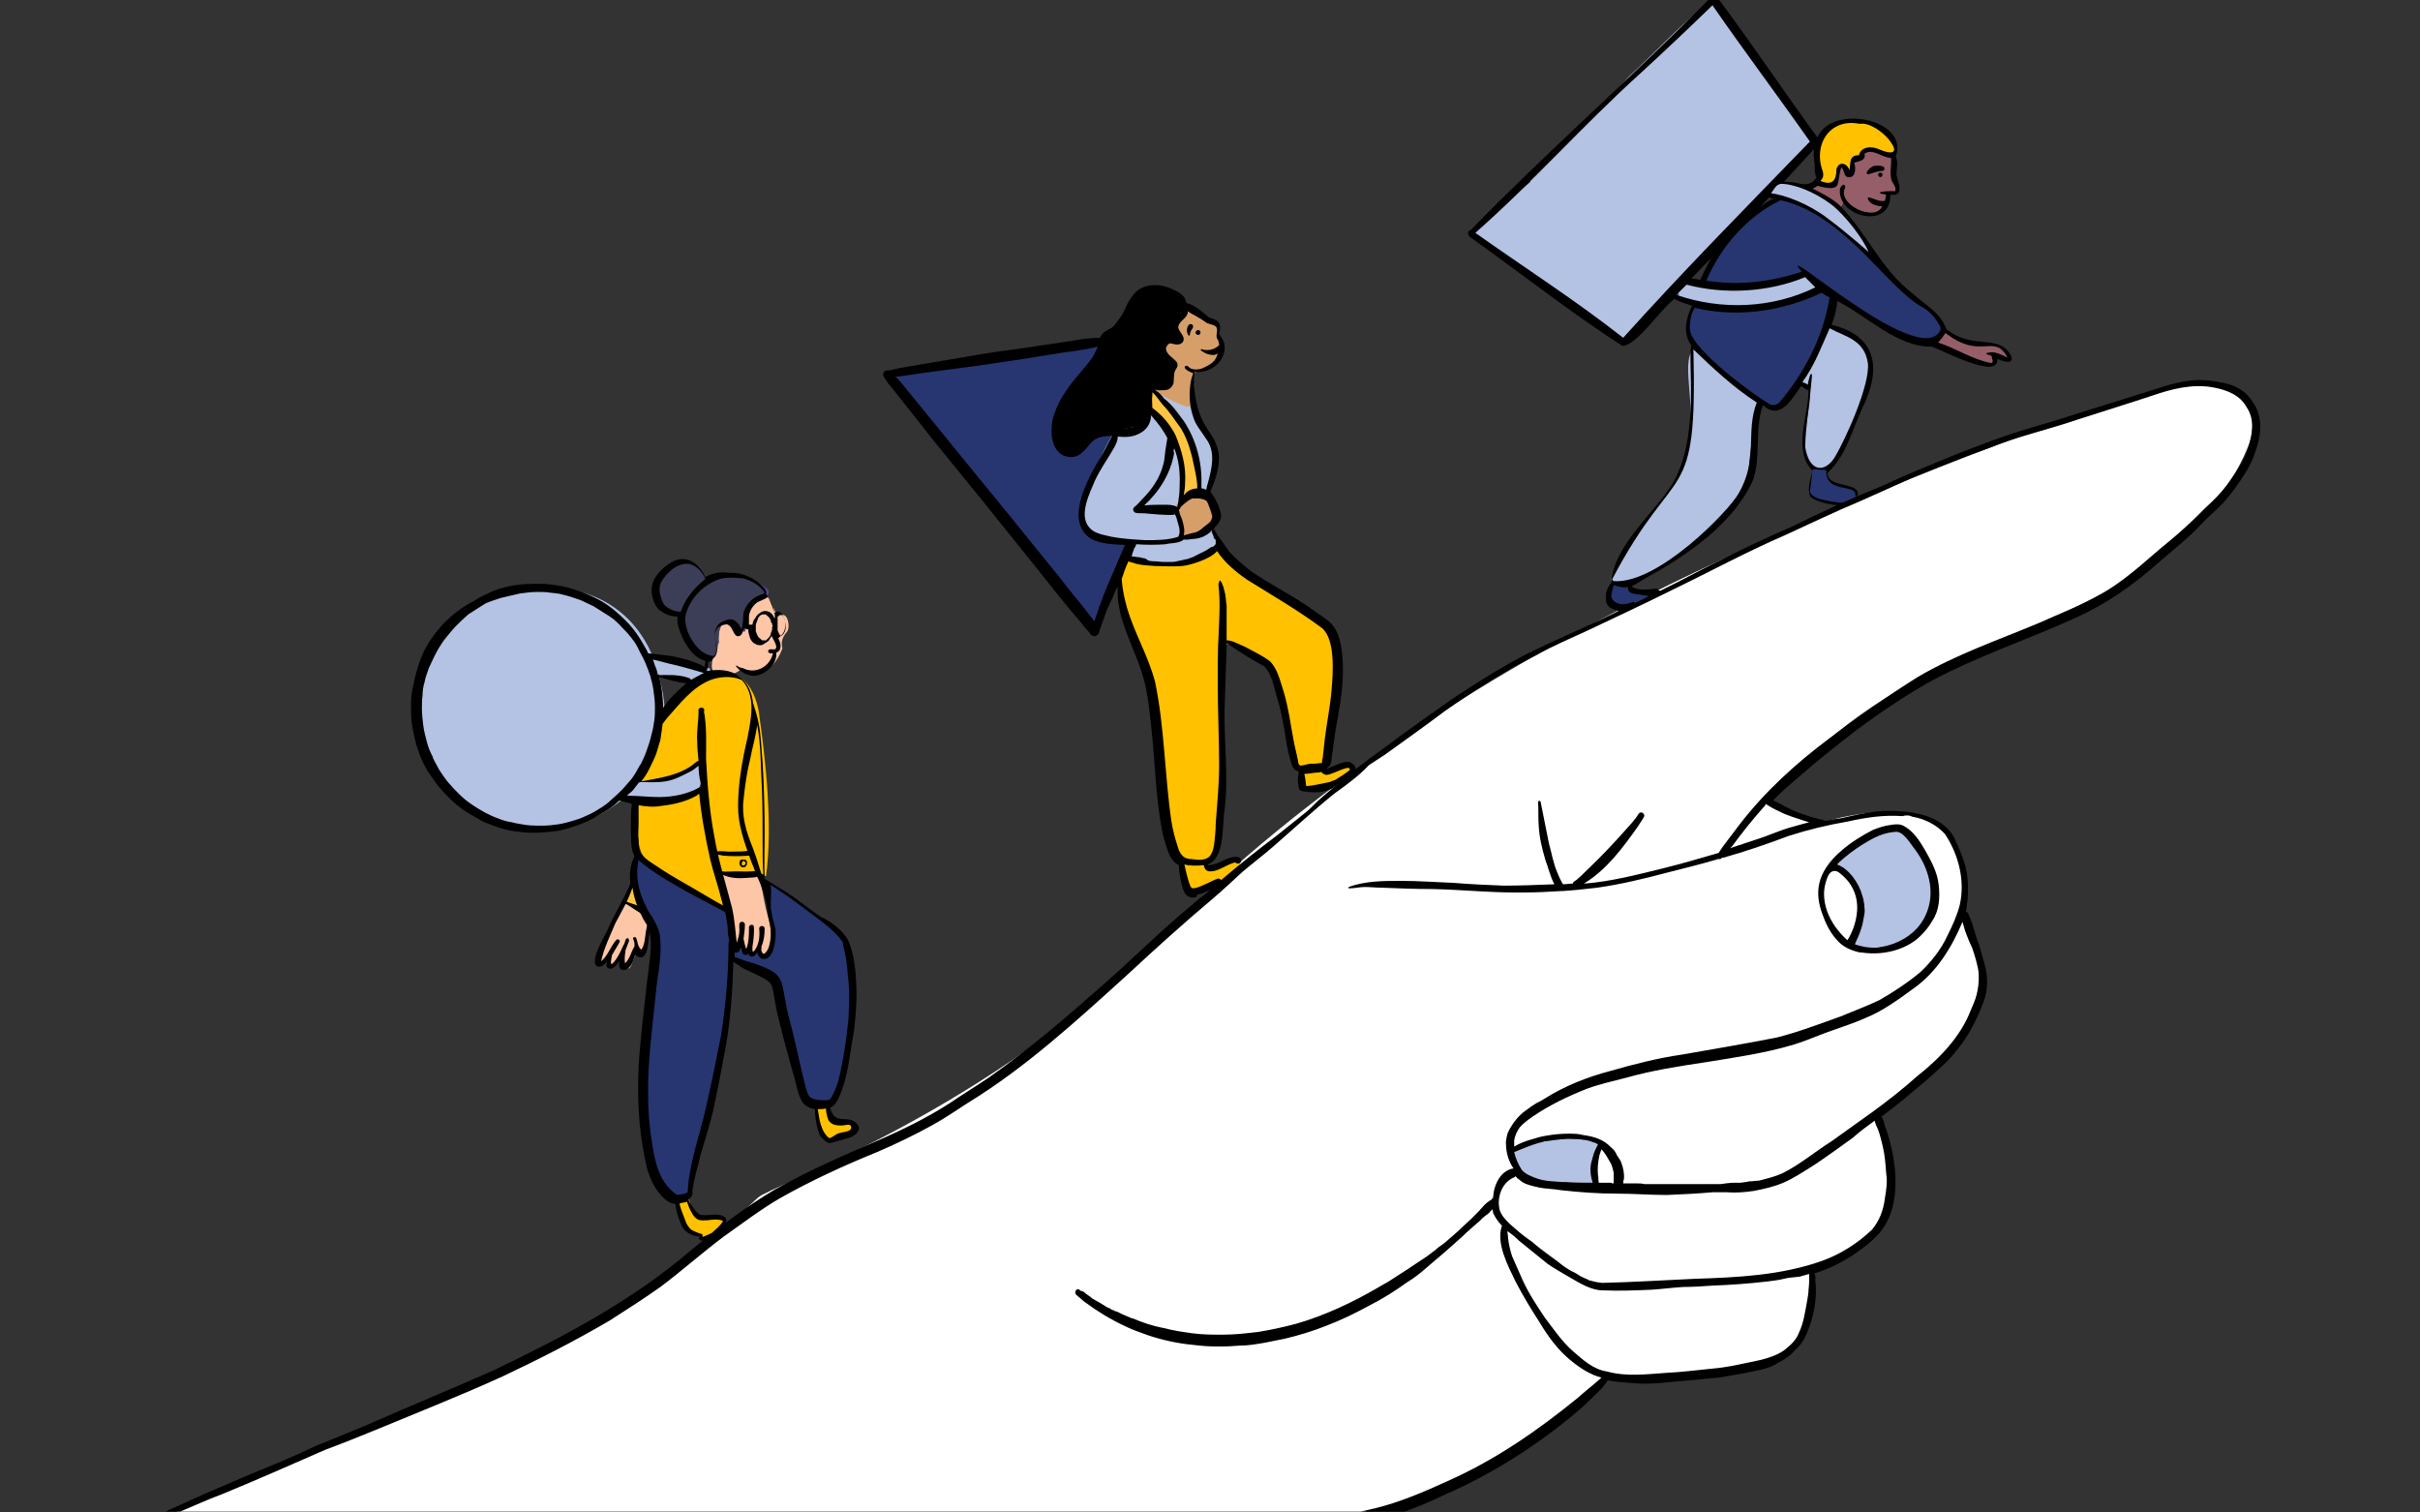 <svg width="288" height="180" viewBox="0 0 288 180" fill="none" xmlns="http://www.w3.org/2000/svg">
<rect x="0" y="0" width="288" height="180" fill="#333333" stroke="none"/>
<g clip-path="url(#clip0_884_22211)">
<path d="M221.072 110.347C221.072 110.428 221.072 110.428 221.153 110.509C221.153 110.509 221.072 110.428 220.991 110.428V110.104C220.991 110.185 220.991 110.266 221.072 110.347Z" fill="#D5C1DE"/>
<path d="M228.532 102.154H228.531V102.155H228.532V102.154Z" fill="white"/>
<path d="M228.532 102.154H228.531V102.155H228.532V102.154Z" fill="white"/>
<path d="M260.807 45.798C267.781 44.582 268.997 49.69 267.457 53.34C265.185 58.853 261.375 62.341 257.806 65.422C245.886 75.721 228.856 76.613 214.585 90.804C210.935 94.453 207.286 94.534 216.287 98.021C236.154 92.183 234.614 106.617 233.479 108.563C234.938 111.807 240.534 121.133 223.342 132.323C225.532 138.81 228.369 146.109 215.882 150.975C217.99 167.274 194.879 163.706 191.148 163.625C170.713 184.141 155.63 178.709 139.006 184.709C122.382 190.791 101.784 206.685 86.701 220.957C63.752 242.933 65.211 247.556 43.073 230.527C30.099 220.552 11.934 195.17 21.422 179.195C45.182 169.707 70.888 161.03 90.189 142.541C91.648 141.082 117.921 132.242 138.438 111.24C154.413 94.858 178.255 78.235 210.773 63.962C226.991 56.907 249.535 47.744 260.807 45.798Z" fill="white"/>
<path d="M190.904 141.244C190.416 141.243 182.875 141 181.74 140.513C181.091 140.189 178.172 137.27 181.172 136.54C183.768 135.404 186.767 134.675 189.525 135.728C194.228 137.432 191.795 141.243 190.904 141.244Z" fill="#B4C2E3"/>
<path d="M130.248 40.525C132.437 41.498 125.951 47.58 125.301 49.931C124.733 55.608 128.789 53.419 131.302 51.31C133.979 48.958 142.655 47.256 141.439 46.931C136.087 58.932 135.519 63.312 130.734 74.584L105.921 44.579C105.921 44.498 130.248 40.525 130.248 40.525Z" fill="#273671"/>
<path d="M191.066 141.566C190.904 141.566 190.742 141.485 190.58 141.404C190.498 141.323 190.417 141.242 190.336 141.161C189.688 140.917 189.931 140.107 189.85 139.62C189.85 139.051 189.85 138.484 189.931 137.835C189.931 137.673 190.012 137.511 190.093 137.349C190.093 136.781 190.58 136.376 191.066 136.7C191.471 137.024 191.471 137.592 191.634 138.079C191.796 137.997 191.958 137.916 192.12 137.997C193.174 138.322 191.958 139.782 192.282 140.512C192.282 140.917 192.039 141.323 191.634 141.485C191.471 141.485 191.309 141.566 191.066 141.566Z" fill="white"/>
<path d="M80.295 142.539H80.294V142.54H80.295V142.539Z" fill="#8E78B7"/>
<path d="M99.838 111.076C97.892 110.022 96.188 107.184 93.999 106.941C87.836 99.967 94.972 115.942 89.701 113.346C86.376 113.833 88.079 109.211 86.376 107.914C83.376 107.589 77.781 102.075 76.078 102.318C75.348 102.399 75.348 104.913 76.24 106.778C81.754 117.726 71.618 129.647 79.727 142.134C80.375 143.188 81.593 142.621 81.998 141.486C84.431 134.349 88.079 114.319 86.863 113.995C87.917 114.238 91.242 114.888 92.053 116.753C94.323 122.024 93.675 131.998 97.811 131.187C101.946 130.376 102.514 114.4 99.838 111.076Z" fill="#273671"/>
<path d="M145.006 64.448C144.357 62.502 142.816 59.989 143.952 57.96C145.655 54.717 142.816 45.635 137.14 45.959C137.87 47.419 133.409 46.851 129.68 57.798C127.246 64.934 131.544 63.475 134.463 65.016C134.382 65.583 132.923 66.637 133.49 66.718C139.897 68.098 145.249 65.664 145.006 64.448Z" fill="#B4C2E3"/>
<path d="M216.61 55.935C212.313 54.637 217.179 46.122 214.583 45.798C214.015 45.068 215.069 43.69 215.961 42.96C216.61 42.392 215.637 34.932 222.207 41.499C223.908 43.852 218.557 56.745 216.61 55.935Z" fill="#B4C2E3"/>
<path d="M215.476 16.604C215.638 16.928 215.395 17.334 215.071 17.577C214.584 17.982 214.178 18.469 213.772 18.874C213.691 18.955 213.529 19.118 213.367 19.118H213.205C213.043 19.361 212.799 19.604 212.637 19.847C211.421 21.469 209.961 22.848 208.583 24.308C206.15 26.74 203.555 29.01 201.285 31.606C199.176 34.039 197.067 36.471 194.878 38.742C194.473 39.229 193.986 39.715 193.662 40.202C193.581 40.526 193.257 40.526 193.095 40.364C193.013 40.364 192.851 40.283 192.77 40.202C191.148 38.823 189.445 37.526 187.742 36.228C185.229 34.606 182.633 32.984 180.119 31.282C178.903 30.471 177.687 29.497 176.47 28.605C176.389 28.686 176.308 28.686 176.227 28.686C175.902 28.686 175.659 28.443 175.659 28.119C175.578 28.119 175.497 28.037 175.497 27.956C175.416 27.875 175.416 27.713 175.497 27.551C175.578 27.47 175.659 27.47 175.821 27.47C175.983 27.146 176.308 26.821 176.551 26.578C177.037 26.173 177.525 24.875 178.255 25.119C179.552 23.983 180.768 22.767 182.147 21.631C181.741 20.982 182.552 20.577 182.957 20.172C183.525 19.604 184.011 19.036 184.579 18.469C187.58 15.226 190.985 12.387 193.905 9.062C196.662 6.548 199.257 3.71 202.177 1.278C203.312 0.06 204.123 -0.426 205.096 1.359C205.825 2.413 206.555 3.548 207.124 4.683C207.61 4.845 207.691 5.332 208.015 5.656C208.745 6.386 209.556 7.197 210.124 8.088C212.232 10.603 213.772 13.522 215.476 16.28C215.395 16.442 215.476 16.523 215.476 16.604Z" fill="#B4C2E3"/>
<path d="M84.512 78.56C84.269 78.56 84.026 78.398 83.944 78.236C83.62 78.155 83.458 77.911 83.215 77.668C82.971 77.587 82.809 77.425 82.647 77.263C81.755 76.127 81.188 74.586 81.107 73.127C78.511 73.451 77.376 69.072 79.728 68.1C79.971 67.288 81.026 66.639 81.836 67.126C82.161 67.126 82.485 67.207 82.809 67.369C82.971 67.45 83.053 67.531 83.215 67.693C83.539 68.017 83.944 68.343 84.026 68.829C84.107 68.909 84.188 69.072 84.188 69.235C84.269 69.154 84.269 69.154 84.35 69.072C84.431 68.99 84.512 68.99 84.674 68.99C84.836 68.748 85.161 68.748 85.404 68.666C86.053 68.424 86.702 68.504 87.27 68.748C87.756 67.936 89.378 68.909 89.945 69.235C90.27 69.478 90.675 69.478 90.918 69.802C91.162 69.964 91.486 70.127 91.486 70.451C91.486 70.856 91.081 71.181 90.675 71.018C90.351 71.181 90.027 71.343 89.621 71.505C89.459 71.91 89.378 72.397 89.135 72.802C89.054 72.964 88.973 73.127 88.81 73.289C88.891 73.856 89.054 74.343 88.973 74.91C88.891 75.478 87.999 75.478 87.918 74.91C87.837 74.829 87.756 74.667 87.675 74.586C87.432 74.018 86.864 74.1 86.377 74.181C86.053 74.586 85.728 74.991 85.404 75.397C85.485 76.046 85.647 76.695 85.485 77.344C85.485 77.83 85.242 78.641 84.512 78.56Z" fill="#57419A"/>
<path d="M139.736 35.257C142.818 36.554 139.168 38.419 140.222 40.284C137.871 40.365 139.087 40.527 139.25 43.042C139.412 45.636 138.033 45.555 137.222 46.204C136.574 46.69 136.493 47.501 136.736 49.123C136.574 51.394 133.411 50.746 130.492 51.556C129.275 51.881 127.897 54.313 126.843 53.583C124.085 51.637 127.411 46.853 130.897 41.581C131.87 40.041 133.816 36.635 136.006 35.094C137.466 34.121 138.682 34.688 139.736 35.257Z" fill="black"/>
<path d="M84.43 79.53C83.052 79.53 78.753 77.827 77.861 78.557C71.05 60.717 39.91 73.124 52.642 92.505C57.831 100.452 68.05 100.128 74.132 95.1C78.267 95.586 85.16 96.073 83.295 90.559C81.511 91.856 79.969 92.586 76.321 92.829C78.753 89.748 79.888 85.612 78.51 80.908C78.429 80.665 78.348 80.422 78.348 80.179C78.429 80.26 78.429 80.341 78.51 80.422C79.969 80.665 85.646 82.126 84.43 79.53Z" fill="#B4C2E3"/>
<path d="M140.629 59.015C140.305 58.772 140.386 58.366 140.467 57.961C140.548 57.393 140.629 56.826 140.629 56.258C140.629 55.529 140.467 54.799 140.305 53.988C140.224 53.745 140.143 53.419 140.305 53.176C139.899 52.365 139.575 51.473 139.007 50.744C138.683 50.257 138.278 49.933 137.871 49.527C137.628 49.284 137.385 48.96 137.06 48.717C136.979 48.717 136.898 48.554 136.817 48.473C136.655 48.311 136.655 47.987 136.817 47.825C136.817 47.5 136.574 47.095 136.736 46.771C136.655 46.526 136.979 46.283 137.223 46.364C137.79 46.283 138.278 47.176 138.602 47.582C139.251 48.392 139.899 49.284 140.386 50.176C140.953 50.825 141.278 51.636 141.602 52.365C141.926 53.176 142.007 54.069 142.089 54.961C142.251 55.934 142.656 56.907 142.575 57.88C142.494 58.285 142.007 58.447 141.683 58.285C141.683 58.934 141.197 59.501 140.629 59.015Z" fill="#FFC540"/>
<path d="M220.097 26.253C220.746 26.902 223.098 30.308 222.936 30.47C221.801 31.362 207.772 24.064 211.339 22.117C213.366 20.82 218.719 24.226 220.097 26.253Z" fill="#B4C2E3"/>
<path d="M201.122 33.714C201.203 33.795 201.203 33.876 201.122 34.038C201.041 34.2 200.879 34.363 200.717 34.525C200.473 34.687 200.23 34.849 200.068 35.092C199.987 35.173 199.987 35.255 199.987 35.255C199.987 35.336 199.906 35.336 199.906 35.417C199.825 35.498 199.663 35.498 199.581 35.498C199.418 35.417 199.418 35.173 199.499 35.092C199.581 34.849 199.744 34.687 199.906 34.444C199.987 34.282 200.068 34.2 200.149 34.038L200.23 33.957C200.311 33.795 200.392 33.633 200.554 33.552C200.717 33.39 200.96 33.471 201.122 33.714Z" fill="#57419A"/>
<path d="M215.8 33.391C216.124 33.634 216.449 33.959 216.286 34.364C216.205 34.445 216.205 34.526 216.124 34.607C216.043 34.688 215.962 34.688 215.881 34.769C215.476 34.85 214.908 35.013 214.584 35.175C213.611 35.499 212.719 35.823 211.746 36.148C210.854 36.31 209.962 36.472 209.069 36.553C207.529 36.715 205.907 36.959 204.367 36.715C204.042 36.715 203.718 36.634 203.394 36.553C202.338 36.229 201.284 35.661 200.149 35.499H199.663C199.501 35.499 199.42 35.175 199.663 35.175H199.825C199.744 34.932 199.744 34.769 199.825 34.526C199.906 34.364 199.987 34.283 200.068 34.121C200.23 33.959 200.474 33.877 200.717 33.796H201.041C201.933 33.877 202.826 34.04 203.718 34.121C205.502 34.445 207.285 34.364 209.069 34.202C209.556 34.202 210.043 33.959 210.53 33.877C211.34 33.796 212.07 33.634 212.8 33.31C213.449 33.067 214.097 33.067 214.746 32.822C215.232 32.742 215.476 33.148 215.8 33.391Z" fill="#B4C2E3"/>
<path d="M159.036 76.126C160.009 79.37 159.117 82.695 158.306 85.777C158.144 87.317 158.144 88.939 157.658 90.398C157.576 90.642 157.414 90.885 157.171 90.966C156.766 91.047 156.36 91.128 155.874 91.29C155.468 91.371 154.982 91.697 154.658 91.29C154.576 91.128 154.495 91.047 154.495 90.804C154.414 90.317 154.333 89.75 154.171 89.263C153.765 87.398 153.197 85.615 152.711 83.749C152.386 82.614 152.305 81.316 151.819 80.181C151.089 78.965 149.873 77.911 148.494 77.343C147.359 76.856 146.142 76.695 145.007 76.45C144.926 79.046 145.007 81.559 145.25 84.154C145.412 85.533 145.574 86.831 145.737 88.209C145.737 89.75 145.574 91.29 145.412 92.751C145.169 94.372 145.169 95.994 145.169 97.616C145.088 99.319 145.493 102.725 143.061 102.806C142.007 102.887 140.791 102.725 140.061 101.833C138.925 100.292 138.763 98.183 138.519 96.318C138.195 93.48 138.033 90.723 137.952 87.885C137.79 85.209 137.384 82.532 136.654 79.938C135.925 77.504 134.465 75.477 133.654 73.045C133.33 72.153 133.249 71.18 133.168 70.207C133.006 69.314 133.168 68.341 133.33 67.449C133.411 67.287 133.492 67.206 133.654 67.206H133.898C133.979 66.557 134.709 66.557 135.114 66.801C135.844 66.963 136.492 67.044 137.222 67.125C138.276 67.206 139.412 67.044 140.466 66.882C141.601 66.638 142.655 66.071 143.71 65.584C145.899 64.53 145.25 65.99 146.547 66.963C147.765 67.774 148.819 68.747 149.954 69.721C151.089 70.694 152.386 71.342 153.684 72.072C154.658 72.639 155.631 73.207 156.685 73.775C157.658 74.342 158.712 74.91 159.036 76.126Z" fill="#FFC100"/>
<path d="M90.268 84.479C91.16 90.561 91.971 98.508 91.16 104.266C85.24 102.887 87.349 104.996 86.376 107.996C86.376 107.996 79.159 105.725 76.482 101.751C75.671 100.535 75.752 96.642 75.996 95.75C76.158 95.021 86.213 96.4 83.375 90.642C83.375 90.642 79.889 93.318 76.239 92.912C76.239 92.912 77.536 88.776 78.59 85.695C80.213 80.91 88.565 76.289 90.268 84.479Z" fill="#FFC100"/>
<path d="M230.721 38.257C230.883 38.5 231.045 38.662 231.126 38.906C231.289 40.203 229.748 40.527 229.667 40.527C228.289 41.744 219.53 36.31 217.908 35.013C217.178 40.365 214.989 44.257 211.664 48.15C211.34 49.528 207.529 46.609 207.367 45.961C205.421 44.5 198.933 41.014 201.528 36.553C206.312 36.553 212.394 37.121 216.854 34.121C216.124 33.634 215.476 33.067 214.827 32.499C208.988 34.851 203.068 34.121 202.906 33.878C202.176 32.661 205.664 28.606 207.934 26.498C210.204 24.39 211.258 22.605 214.503 24.552C219.205 26.985 220.666 28.931 225.125 33.553C226.585 34.932 230.153 37.364 230.721 38.257Z" fill="#273671"/>
<path d="M209.556 47.906C208.826 49.365 208.015 55.123 208.097 56.907C207.367 60.313 194.148 72.315 191.797 69.315C191.635 69.152 191.878 68.504 191.959 68.26C194.473 62.34 198.528 59.908 200.555 54.961C202.339 49.365 199.825 43.202 201.528 41.581C201.933 41.175 204.366 43.77 209.556 47.906Z" fill="#B4C2E3"/>
<path d="M140.629 102.885C140.629 102.885 140.548 106.616 141.926 106.454C143.305 106.291 145.494 105.156 145.738 104.913C145.981 104.67 147.684 103.128 147.684 103.128C147.684 103.128 147.522 101.831 146.306 102.642C145.089 103.453 143.791 104.263 143.143 102.804C142.818 102.155 140.629 102.804 140.629 102.885Z" fill="#FFC100"/>
<path d="M154.982 91.695C154.982 91.695 154.658 94.047 155.306 94.047C155.956 94.047 159.442 93.561 160.091 92.912C160.74 92.263 161.875 90.479 160.334 91.046C158.794 91.614 157.659 92.506 157.415 91.29L154.982 91.695Z" fill="#FFC100"/>
<path d="M224.881 16.686C225.124 17.172 225.935 17.902 225.286 18.389C224.962 18.632 224.557 18.47 224.395 18.145C223.584 17.983 222.692 17.659 221.8 17.74C221.557 18.389 221.15 18.875 220.502 19.037C220.664 20.01 219.853 21.064 219.285 19.686C219.123 19.767 218.961 19.686 218.799 19.686C219.285 22.524 215.718 22.929 216.529 20.659C216.529 20.497 216.529 20.254 216.61 20.091C214.339 14.739 221.962 12.226 224.881 16.686Z" fill="#FFC100"/>
<path d="M225.774 22.2C224.801 21.065 226.098 19.28 225.125 18.55C224.639 18.145 221.396 16.848 221.558 18.469C220.423 18.631 220.179 19.442 220.423 20.578C220.179 20.741 220.016 20.578 219.773 20.578C218.314 18.307 219.124 21.632 218.314 22.119C216.611 21.551 214.259 22.119 216.287 23.092C217.341 23.335 217.746 24.308 218.638 24.714C219.287 24.795 219.368 24.065 219.53 23.578C219.935 25.038 222.125 25.443 223.504 25.362C224.315 25.038 224.233 23.416 224.882 22.849C225.369 23.092 225.936 22.768 225.774 22.2Z" fill="#955E68"/>
<path d="M236.558 43.363C236.072 43.201 235.666 43.039 235.18 42.877C235.017 42.958 234.693 42.877 234.531 42.795C233.72 42.471 232.828 42.147 232.017 41.741C231.612 41.579 231.207 41.498 230.801 41.336C230.639 41.255 230.396 41.255 230.315 41.093C230.234 40.931 230.234 40.687 230.315 40.525C230.396 40.363 230.558 40.363 230.72 40.12C230.801 39.958 230.882 39.876 230.963 39.714C231.044 39.552 231.288 39.471 231.45 39.471C231.774 39.471 232.017 39.714 232.261 39.876C232.828 40.039 233.558 40.201 233.882 40.768C234.126 40.849 234.369 40.931 234.612 41.012C235.099 40.931 235.504 40.931 235.99 41.012C236.964 41.093 238.018 41.093 238.748 41.822C239.478 42.228 238.829 43.201 238.181 42.795H238.262C238.181 42.714 238.1 42.714 238.018 42.633C237.856 42.552 237.694 42.39 237.451 42.309C237.37 42.39 237.37 42.471 237.208 42.471C237.451 42.958 237.045 43.525 236.558 43.363Z" fill="#955E68"/>
<path d="M141.033 48.312C139.736 47.988 134.708 45.392 138.763 45.554C139.736 45.554 139.492 43.122 139.492 43.122C137.952 41.419 137.952 39.716 140.384 40.284C139.249 38.337 140.384 37.202 141.438 36.553C141.438 36.553 143.953 37.85 144.764 38.499C145.169 38.824 144.845 39.96 145.169 40.608C146.466 43.203 142.087 43.933 142.006 44.581C141.925 45.554 142.736 48.961 141.033 48.312Z" fill="#D69F69"/>
<path d="M141.115 63.882C140.628 63.72 140.71 63.152 140.872 62.747C140.547 62.26 140.71 61.693 140.466 61.205C139.574 61.043 139.818 59.584 140.71 59.746C140.791 59.097 141.358 58.53 142.007 58.692C142.493 58.53 142.899 58.773 143.304 59.016C143.791 59.178 143.953 59.827 144.115 60.232C144.277 60.719 144.601 61.286 144.196 61.693C144.115 62.178 143.953 62.666 143.466 62.99C142.899 63.396 142.25 63.639 141.601 63.801C141.601 63.963 141.358 63.963 141.115 63.882Z" fill="#D69F69"/>
<path d="M88.324 79.451C88.162 80.181 82.647 82.452 85.567 76.451C85.243 73.613 87.189 73.532 87.919 74.424C88.324 74.992 88.892 76.046 88.729 73.856C89.297 71.342 90.595 70.45 91.406 71.099C91.893 71.423 92.379 73.532 92.622 73.37C93.757 72.478 94.082 74.667 93.676 75.154C92.866 76.127 93.028 76.613 93.109 77.181C93.109 77.1 91.812 81.479 88.324 79.451Z" fill="#FCC6A7"/>
<path d="M91.648 109.94C89.864 104.426 91.891 103.291 85.567 104.102C87.106 106.616 86.621 114.319 89.702 113.428C89.864 113.346 90.189 112.94 90.351 113.672C91.81 113.671 91.811 111.076 91.648 109.94Z" fill="#FCC6A7"/>
<path d="M74.132 114.888C73.97 114.077 74.375 113.347 74.456 112.537C74.132 113.266 73.483 114.969 72.591 115.131C71.943 115.05 72.267 114.32 72.429 113.915C72.51 113.591 72.672 113.266 72.754 112.861C72.348 113.347 72.267 114.077 71.862 114.564C71.618 114.726 71.213 114.483 71.294 114.239C71.7 113.185 71.943 112.131 72.51 111.158C72.997 110.185 73.402 109.212 73.889 108.319C74.213 107.59 74.537 107.346 75.267 107.833C75.754 107.833 75.997 108.238 76.321 108.564C76.483 108.726 76.728 108.807 76.808 109.05C77.132 109.374 77.376 109.861 76.971 110.185C77.132 111.077 77.132 111.888 76.889 112.78C76.808 113.104 76.728 113.591 76.321 113.672C76.078 113.753 75.754 113.591 75.673 113.266C75.591 113.672 75.429 114.077 75.267 114.483C75.186 114.726 75.105 114.969 74.943 115.212C74.7 115.293 74.213 115.212 74.132 114.888Z" fill="#FCC6A7"/>
<path d="M75.267 105.401L74.294 107.428L76.402 108.401L75.267 105.401Z" fill="#FFC540"/>
<path d="M80.619 143.026C81.105 145.865 83.62 148.459 84.998 146.595C85.242 146.27 87.755 144.73 84.674 144.973C80.619 144.973 83.457 141.485 80.619 143.026Z" fill="#FFC100"/>
<path d="M97.001 131.673C97.244 132.727 97.893 134.835 98.46 135.728C99.19 135.323 102.84 134.835 101.38 133.619C98.217 134.349 99.433 130.943 97.001 131.673Z" fill="#FFC100"/>
<path d="M191.634 69.639C191.634 69.639 190.256 71.747 192.283 72.316C194.311 72.883 196.662 70.855 196.662 70.855C196.662 70.855 195.121 70.693 194.392 70.369C193.662 70.044 192.688 69.639 192.688 69.639H191.634Z" fill="#273671"/>
<path d="M229.263 102.482C229.182 102.401 229.263 102.401 229.263 102.482C229.263 102.401 229.263 102.401 229.263 102.482Z" fill="black"/>
<path d="M91.16 70.449C88.971 66.962 84.511 69.638 83.862 68.503C82.645 64.61 77.051 68.665 78.429 71.503C78.916 72.476 81.348 73.207 81.348 73.207C81.186 74.991 82.808 77.747 84.43 78.234C86.619 78.964 83.862 71.179 88.484 75.153C89.052 70.692 90.918 72.152 91.16 70.449ZM88.322 70.125C88.241 70.125 88.241 70.206 88.322 70.125V70.125Z" fill="#3C3D56"/>
<path d="M217.989 102.725C218.07 102.644 218.07 102.644 217.989 102.725C218.07 102.644 218.151 102.725 218.151 102.725C218.151 102.806 218.151 102.806 218.07 102.806C218.07 102.725 217.989 102.725 217.989 102.725Z" fill="black"/>
<path d="M218.232 103.131C217.99 103.131 218.152 102.887 218.233 102.644C218.314 102.644 218.395 102.644 218.476 102.725C218.394 102.807 218.394 102.887 218.313 102.968C218.313 103.049 218.313 103.13 218.232 103.131Z" fill="black"/>
<path d="M221.233 112.861C211.827 107.671 218.557 98.913 226.423 98.67C233.235 104.265 229.749 114.483 221.233 112.861Z" fill="#B4C2E3"/>
<path d="M219.693 112.211C217.179 110.022 215.07 105.48 218.233 103.129C221.72 104.183 222.693 110.022 219.693 112.211Z" fill="white"/>
<path d="M226.749 112.374H226.748V112.375H226.749V112.374Z" fill="black"/>
<path d="M224.152 19.847C224.314 19.928 224.314 20.253 224.071 20.334C223.503 20.333 222.935 20.577 222.368 20.739C221.72 20.658 222.692 19.847 222.936 19.766C223.342 19.685 223.828 19.685 224.152 19.847Z" fill="black"/>
<path d="M223.909 20.578C224.152 20.659 223.99 21.146 223.747 21.064C223.341 20.983 223.504 20.416 223.909 20.578Z" fill="black"/>
<path d="M135.032 64.853H135.031V64.854H135.032V64.853Z" fill="black"/>
<path d="M144.277 65.259H144.276V65.26H144.277V65.259Z" fill="black"/>
<path d="M145.17 68.989H145.169V68.99H145.17V68.989Z" fill="black"/>
<path d="M141.601 38.581C141.925 38.5 142.087 38.824 141.925 39.067C141.763 39.311 141.601 39.554 141.601 39.878L141.52 39.959C141.115 39.716 141.196 38.743 141.601 38.581Z" fill="black"/>
<path d="M142.736 39.31C143.06 39.553 142.736 40.04 142.412 39.796C142.087 39.634 142.412 39.148 142.736 39.31Z" fill="black"/>
<path d="M89.539 104.428C88.566 104.509 87.593 104.59 86.701 104.347C86.295 104.266 85.97 104.023 85.565 104.023C85.484 104.023 85.403 103.942 85.403 103.86C85.403 103.617 85.727 103.698 85.889 103.698C86.457 103.779 87.025 103.698 87.512 103.698C88.404 103.698 89.215 103.779 90.107 103.617C90.35 103.617 90.512 103.942 90.269 104.104C90.107 104.428 89.782 104.428 89.539 104.428Z" fill="black"/>
<path d="M88.972 101.832C88.079 101.832 87.187 101.832 86.295 101.751C86.052 101.751 85.728 101.67 85.484 101.67H85.322C85.16 101.589 85.322 101.346 85.484 101.427C86.052 101.264 86.62 101.427 87.268 101.427H88.647C88.891 101.427 89.133 101.264 89.376 101.427C89.457 101.589 89.215 101.832 88.972 101.832Z" fill="black"/>
<path d="M89.053 101.832C88.08 101.913 87.025 101.913 86.052 101.832C85.809 101.751 85.484 101.751 85.322 101.67C85.241 101.67 85.16 101.589 85.16 101.508C85.16 101.102 86.701 101.427 87.106 101.346C87.755 101.346 88.323 101.346 88.972 101.264C89.134 101.264 89.215 101.183 89.296 101.264C89.539 101.346 89.539 101.751 89.296 101.832H89.053Z" fill="black"/>
<path d="M88.485 103.211C87.836 103.292 87.836 102.076 88.485 102.319C89.053 102.157 89.053 103.211 88.485 103.211ZM88.566 102.968C88.971 102.725 88.566 102.4 88.404 102.481C88.242 102.643 88.161 103.13 88.566 102.968Z" fill="black"/>
<path d="M76.889 109.048C76.078 108.643 75.348 108.075 74.538 107.589C74.375 107.507 74.132 107.426 74.294 107.264H74.457C75.024 107.507 75.673 107.67 76.24 107.913C76.565 108.075 77.457 108.48 77.213 108.967C77.213 109.048 77.051 109.129 76.889 109.048Z" fill="black"/>
<path d="M230.721 105.319C230.559 103.778 229.829 102.481 229.099 101.183C228.451 100.048 227.64 98.831 226.504 98.264C226.017 98.021 225.45 98.102 224.963 98.183C224.234 98.264 223.585 98.507 222.936 98.75C221.639 99.399 220.342 100.21 219.205 101.183C215.962 103.941 216.043 106.454 216.854 108.724C217.259 109.861 217.746 110.915 218.557 111.807C219.287 112.698 220.261 113.104 221.315 113.347H221.477C224.639 113.834 227.235 112.698 228.532 111.401C229.099 110.834 229.586 110.266 229.991 109.536C230.802 108.319 230.883 106.778 230.721 105.319ZM219.855 111.888C219.855 111.888 217.341 109.861 217.097 106.86C217.016 105.968 217.178 105.076 217.584 104.184C218.151 103.211 218.881 103.86 218.881 103.86C222.936 106.941 220.017 111.725 219.855 111.888ZM229.505 107.995C228.289 112.212 223.828 112.698 223.828 112.698C223.179 112.861 222.612 112.779 221.963 112.698C221.558 112.617 221.152 112.536 220.747 112.374C220.828 112.212 220.909 111.969 220.99 111.807C221.234 111.32 221.396 110.834 221.477 110.59C221.639 110.104 221.72 109.698 221.801 109.212C221.882 108.805 221.963 108.4 221.882 107.995C221.882 107.751 221.882 107.589 221.801 107.346C221.801 107.103 221.72 106.86 221.639 106.616C221.234 105.076 220.017 103.373 218.638 102.887C218.638 102.805 220.261 101.264 222.288 100.129C223.504 99.399 224.477 99.075 225.612 98.994C226.504 98.913 227.397 100.453 227.721 100.859C229.262 102.805 230.235 105.481 229.505 107.995Z" fill="black"/>
<path d="M203.637 30.713C202.826 31.524 202.096 32.335 201.286 33.145C201.61 33.145 202.015 33.227 202.34 33.308C202.745 32.416 203.151 31.605 203.637 30.713ZM209.07 47.904C206.313 46.12 203.88 43.85 201.529 41.579C202.015 60.717 199.501 54.392 191.878 68.907V68.988C191.959 68.988 191.959 69.07 191.959 69.151C197.231 69.637 205.745 60.798 206.88 58.771C209.314 54.635 207.691 51.473 209.07 47.904ZM211.016 23.658C210.854 23.577 210.692 23.577 210.53 23.496C210.206 23.901 209.8 24.225 209.476 24.631C209.962 24.225 210.449 23.901 211.016 23.658ZM216.043 34.199C215.638 33.794 215.233 33.389 214.827 32.983C210.53 34.767 205.259 35.092 200.717 33.875C200.312 34.281 199.906 34.687 199.501 35.092C204.853 36.957 210.935 36.714 216.043 34.199ZM217.666 35.822C217.666 35.66 217.747 35.498 217.747 35.417C217.423 35.255 217.017 35.011 216.774 34.849C212.152 37.038 206.718 37.849 201.691 36.633C201.205 37.363 201.041 38.498 201.122 39.309C201.448 41.66 208.503 46.85 210.53 48.066C210.935 48.31 211.503 48.229 211.827 47.823C214.746 44.337 216.855 40.282 217.666 35.822ZM215.314 16.927L215.395 16.846C211.584 11.413 207.61 6.142 203.799 0.628C200.96 3.385 198.041 6.142 195.122 8.818C188.392 14.9 182.391 21.712 175.579 27.712C181.418 31.848 187.5 35.741 193.175 40.201C200.312 32.254 207.853 24.631 215.314 16.927ZM215.962 19.604C215.881 18.954 215.8 18.387 215.881 17.738C214.665 19.035 213.53 20.334 212.314 21.631C213.043 21.631 213.611 21.712 214.26 21.874C214.908 22.036 215.638 21.874 216.043 21.307C216.126 21.225 216.126 21.225 216.207 21.225C215.962 20.739 215.962 20.171 215.962 19.604ZM222.369 29.983C221.801 28.524 219.612 25.604 217.909 24.307C215.962 22.847 213.53 21.874 211.908 21.874C211.422 21.874 211.016 22.685 210.773 23.009C212.395 23.171 215.314 24.307 217.423 25.928C219.936 27.794 222.369 29.983 222.369 29.983ZM222.288 43.202C221.882 40.363 219.45 40.038 217.747 39.065C216.693 41.417 215.962 43.445 214.503 45.472C214.665 45.553 214.989 45.634 215.152 45.796C215.152 45.472 215.557 43.85 215.638 44.742C215.314 48.472 214.908 50.5 214.827 53.176C215.314 56.257 217.18 56.257 218.315 54.473C219.693 52.203 222.612 45.634 222.288 43.202ZM223.748 17.819C227.721 19.441 223.667 14.333 221.315 14.738C217.747 14.008 215.719 17.251 216.936 20.415C217.017 20.82 217.017 21.144 216.693 21.469V21.55C218.072 22.117 218.558 21.469 218.558 20.09C218.882 19.116 219.855 19.441 220.099 20.252C220.261 19.36 220.017 18.468 221.234 18.468C221.477 17.414 222.774 17.333 223.748 17.819ZM228.775 36.552C224.64 34.362 219.531 25.523 211.908 23.82C207.934 25.766 204.853 29.254 203.069 33.389C206.799 34.037 210.773 33.551 214.422 32.335C210.854 28.118 228.289 44.012 230.883 39.39C230.964 39.228 230.964 38.984 230.883 38.822C230.64 38.417 229.992 37.201 228.775 36.552ZM236.965 43.202C237.371 43.12 236.965 42.633 237.047 42.391C236.884 42.228 235.993 42.146 236.56 41.984C237.371 41.741 238.183 42.228 238.912 42.553C237.29 39.552 235.83 42.958 231.533 39.633C231.209 40.119 230.964 40.444 230.64 40.768C232.749 41.417 234.695 42.795 236.965 43.202ZM239.318 42.309C239.804 43.526 238.264 42.958 237.695 42.715C237.938 45.31 231.128 41.66 229.91 41.255C225.775 41.336 222.207 37.606 218.639 35.822C218.639 36.633 218.315 37.687 217.99 38.66C223.667 40.038 223.829 44.256 221.558 48.715C220.423 51.23 219.612 54.392 217.504 56.257C217.423 58.204 221.477 57.23 221.072 59.014C220.585 59.177 220.342 58.447 219.774 58.366C218.639 58.123 217.017 57.636 217.261 56.338C216.855 56.419 216.45 56.338 216.043 56.176C216.043 58.528 214.989 58.771 217.828 59.258C218.639 59.42 219.45 59.582 220.261 59.258C220.909 60.879 215.881 59.906 215.395 59.014C215.07 58.041 215.476 56.986 215.719 56.013C213.287 53.662 215.233 49.446 215.233 46.445C214.908 46.364 214.665 46.12 214.341 45.958C213.206 47.499 211.908 50.093 209.8 48.229C208.746 51.149 209.638 54.311 208.584 57.23C205.826 63.15 199.501 66.799 194.149 69.799C195.041 70.367 196.176 70.124 197.231 70.043C198.528 71.015 193.663 70.934 193.825 69.799C193.257 70.043 192.608 69.799 192.04 69.637C191.067 71.421 192.527 72.394 194.231 71.664C194.312 71.583 194.474 71.664 194.555 71.745C194.231 73.206 189.446 72.475 191.716 69.394C192.121 64.772 196.744 61.285 199.095 57.474C202.34 51.878 200.798 42.877 201.286 41.092C200.231 39.714 200.636 37.849 201.367 36.39C200.636 36.146 200.068 35.984 199.258 35.579C197.636 36.795 194.798 41.092 193.094 41.174C186.932 37.201 181.174 32.659 175.173 28.362C174.768 28.199 174.444 27.55 175.011 27.389C184.256 17.9 194.312 9.142 203.637 -0.345C203.88 -0.67 204.448 -0.507 204.529 -0.102C208.584 5.332 212.314 10.926 216.288 16.36C217.99 12.304 227.235 14.17 225.613 18.63C225.937 19.36 225.694 20.09 225.694 20.82C225.937 21.793 226.667 23.415 224.964 23.171C225.046 27.389 218.72 25.847 218.963 22.604C218.963 22.198 219.531 21.631 219.612 22.28C218.477 24.307 223.18 26.496 223.991 24.55C223.343 24.55 222.288 24.225 222.288 23.496C222.855 23.496 223.586 24.063 224.316 23.901C224.397 23.658 224.397 23.415 224.478 23.171C222.45 22.847 224.964 22.685 225.532 22.766C225.775 22.198 225.046 21.712 225.046 21.144C224.883 20.415 225.127 19.604 225.046 18.792C223.991 18.792 222.855 17.576 221.882 18.306C222.126 19.116 221.153 19.197 220.666 19.36C220.909 20.009 220.828 21.307 219.855 21.063C219.369 20.901 219.531 20.171 219.126 19.927C218.477 21.793 219.45 22.928 216.288 22.117C216.126 22.28 215.881 22.361 215.719 22.442C216.531 22.847 217.99 23.577 218.882 24.388C222.126 27.631 223.91 32.172 227.721 35.011C229.1 36.309 230.964 37.201 231.614 39.146C234.776 41.741 237.857 39.633 239.318 42.309Z" fill="black"/>
<path d="M215.719 55.853L215.395 58.53C215.395 58.53 215.557 59.259 217.097 59.503C218.557 59.827 219.206 59.908 219.935 59.746C220.665 59.584 221.395 58.53 220.097 58.205C218.8 57.881 217.26 57.881 217.341 55.934L215.719 55.853Z" fill="#273671"/>
<path d="M63.751 243.499C63.589 243.337 63.589 243.094 63.751 242.931C64.724 241.877 65.616 240.742 66.508 239.688C68.293 237.498 70.401 235.552 72.428 233.606C74.618 231.579 76.807 229.551 78.915 227.524C80.537 225.983 82.16 224.443 83.862 222.82C86.457 220.307 89.134 217.874 91.728 215.361C95.052 212.522 98.459 209.765 101.945 207.169C105.514 204.575 109.244 202.061 112.812 199.466C115.812 197.358 118.894 195.493 121.894 193.466C126.274 190.789 130.571 188.032 135.275 186.005C136.572 185.438 137.87 184.788 139.248 184.302C141.925 183.247 144.762 182.599 147.6 182.112C150.196 181.626 152.79 181.464 155.385 181.139C158.143 180.653 160.9 180.166 163.576 179.518C166.576 178.788 169.414 177.571 172.253 176.273C177.93 173.76 182.957 170.272 187.742 166.38C188.634 165.57 189.606 164.84 190.498 164.029L190.58 163.948C189.363 163.624 188.228 162.974 186.85 161.839C185.389 160.623 184.254 159.082 183.281 157.461C182.227 155.839 181.254 154.216 180.362 152.514C179.47 150.649 178.011 147.972 178.741 145.864C178.416 145.54 178.173 145.215 177.93 144.81C177.93 144.729 177.848 144.729 177.848 144.648C177.848 144.567 177.767 144.567 177.767 144.485C177.686 144.404 177.686 144.323 177.686 144.242C177.686 144.161 177.604 143.999 177.604 143.918C177.523 143.999 177.442 144.08 177.361 144.161C177.199 144.404 176.956 144.567 176.713 144.729C176.388 144.972 176.145 145.296 175.821 145.54C175.334 145.945 174.929 146.35 174.442 146.756C174.361 146.837 174.28 146.918 174.118 147.08C173.388 147.729 172.658 148.377 171.929 149.027C171.199 149.676 170.468 150.243 169.739 150.892C169.009 151.541 168.279 152.108 167.468 152.595C166.009 153.649 164.468 154.622 162.846 155.432C161.224 156.325 159.521 157.136 157.819 157.785C156.197 158.433 154.574 158.92 152.872 159.325C152.061 159.488 151.25 159.65 150.439 159.812C149.466 159.974 148.574 160.136 147.6 160.136C145.735 160.298 143.871 160.298 142.006 160.055C140.221 159.893 138.356 159.488 136.653 158.92C135.761 158.596 134.788 158.271 133.978 157.866C133.085 157.461 132.193 156.974 131.382 156.488C130.733 156.082 130.085 155.677 129.436 155.189C129.193 155.027 128.95 154.865 128.706 154.622C128.544 154.46 128.382 154.378 128.22 154.216L128.139 154.135C127.977 154.054 127.895 153.73 128.058 153.568C128.058 153.487 128.058 153.487 128.139 153.487C128.22 153.405 128.382 153.405 128.463 153.487L128.544 153.568C128.544 153.568 128.625 153.568 128.625 153.649H128.787C128.868 153.649 128.868 153.73 128.95 153.73C129.112 153.811 129.193 153.973 129.355 154.054C129.598 154.216 129.841 154.378 130.004 154.541C130.166 154.622 130.409 154.784 130.571 154.865C131.058 155.108 131.463 155.432 131.95 155.677H132.031C132.112 155.758 132.193 155.758 132.274 155.839C132.355 155.92 132.436 155.92 132.517 155.92C132.517 155.92 132.598 155.92 132.598 156.001C132.598 156.082 132.679 156.001 132.679 156.001C132.76 156.082 132.841 156.082 132.923 156.082C133.491 156.406 134.14 156.65 134.707 156.893H134.788C135.924 157.379 137.14 157.785 138.356 158.028H138.437C139.572 158.352 140.788 158.515 141.925 158.677C143.141 158.839 144.357 158.839 145.573 158.839C146.952 158.839 148.331 158.677 149.709 158.515C151.25 158.271 152.709 157.947 154.25 157.542C155.954 157.055 157.656 156.406 159.278 155.677C160.9 154.946 162.44 154.135 163.982 153.243C164.387 153 164.793 152.757 165.117 152.595C165.847 152.108 166.657 151.622 167.387 151.135C168.198 150.568 169.009 150.081 169.82 149.514C170.144 149.27 170.468 149.027 170.794 148.784C171.118 148.458 171.523 148.215 171.848 147.972C172.577 147.323 173.307 146.756 174.037 146.026C174.361 145.702 174.767 145.377 175.091 145.053C175.172 144.972 175.334 144.81 175.415 144.729C175.821 144.323 176.226 143.918 176.631 143.431C176.794 143.269 176.956 143.107 177.118 143.026C177.199 142.945 177.28 142.864 177.361 142.864C177.442 142.783 177.523 142.783 177.523 142.702C177.523 142.702 177.604 142.702 177.604 142.621L177.686 142.54C177.767 140.999 178.579 139.295 180.119 139.052C179.551 138.241 179.227 137.187 179.227 136.133C179.146 135.971 179.389 134.836 179.47 134.755C179.795 134.025 180.605 132.808 181.579 132.159C181.984 131.835 182.47 131.51 182.876 131.267C183.038 131.186 183.2 131.105 183.362 131.024C183.524 130.943 183.606 130.862 183.768 130.781C186.201 129.24 188.877 128.186 191.634 127.456C194.472 126.646 197.31 125.916 200.148 125.509C203.879 124.861 207.691 124.212 211.42 123.482C214.015 122.834 216.53 121.861 219.043 120.969C220.584 120.32 222.124 119.753 223.666 119.023C225.369 118.049 227.071 116.914 228.531 115.698C229.828 114.481 231.045 112.941 231.775 111.319C232.343 110.183 232.91 108.967 233.234 107.669C233.883 104.751 233.072 101.668 231.451 99.236C230.478 98.182 229.098 97.452 227.639 97.209C227.558 97.209 227.477 97.128 227.396 97.128C227.233 97.047 227.152 97.047 226.99 97.047C226.828 97.047 226.666 97.047 226.423 97.128C224.152 96.966 222.043 97.29 219.854 97.777C217.503 98.182 215.15 98.75 212.88 99.479C210.285 100.452 207.691 101.344 205.095 102.074H205.014C204.933 102.074 204.933 102.074 204.852 102.155C204.852 102.155 204.771 102.155 204.771 102.236H204.446C204.365 102.236 204.365 102.236 204.284 102.317H204.203C202.257 102.885 200.31 103.371 198.364 103.859C195.608 104.588 192.932 105.237 190.093 105.642C188.715 105.805 187.255 105.967 185.877 106.048H185.715C184.335 106.129 182.957 106.21 181.578 106.21C177.848 106.291 174.199 105.886 170.468 105.805C168.441 105.805 166.414 105.724 164.387 105.642C163.739 105.642 163.09 105.561 162.44 105.561C161.792 105.561 161.224 105.724 160.575 105.724H160.494V105.561C162.521 104.832 164.63 104.832 166.739 104.832C168.847 104.832 170.956 104.994 173.064 105.075C175.01 105.237 176.956 105.318 178.903 105.399C180.93 105.399 182.957 105.318 184.984 105.237C184.497 104.345 184.173 102.966 183.93 102.398C183.524 101.02 183.2 99.723 183.119 98.263C183.038 97.29 183.119 96.397 183.038 95.424C183.119 95.262 183.362 95.262 183.362 95.505C183.687 97.128 184.011 98.75 184.335 100.371C184.66 101.506 184.822 102.641 185.308 103.778C185.47 104.183 185.634 104.588 185.877 104.994C185.877 105.075 185.958 105.156 186.039 105.237C186.363 105.237 186.769 105.156 187.174 105.156C187.174 104.994 187.417 104.832 187.579 104.751C188.066 104.345 188.471 103.94 188.877 103.533C190.417 102.074 191.877 100.533 193.256 98.993C193.905 98.263 194.553 97.614 195.04 96.804C195.283 96.559 195.689 96.722 195.689 97.128C195.445 97.614 195.121 98.02 194.878 98.425C193.094 100.939 191.228 103.452 188.634 105.075C188.634 105.075 188.552 105.075 188.552 105.156C191.715 104.913 194.797 104.102 197.797 103.371C200.067 102.804 202.338 102.155 204.528 101.506C204.69 101.263 204.852 101.02 205.014 100.777C205.663 99.885 206.392 98.993 207.041 98.101C210.042 94.208 213.691 90.884 217.584 87.964C221.07 85.369 224.558 82.856 228.206 80.584C232.748 77.909 237.695 76.206 242.56 74.179C245.073 73.043 247.669 72.07 250.101 70.691C252.29 69.394 254.237 67.772 256.183 66.07C257.481 64.934 258.859 63.879 260.076 62.744C260.887 62.015 261.698 61.204 262.509 60.393C263.401 59.582 264.293 58.69 265.022 57.716C265.995 56.338 267.049 54.96 267.537 53.338C268.104 51.715 268.348 49.931 267.375 48.472C266.563 47.013 265.103 46.445 263.482 46.121C260.968 45.634 258.454 46.283 256.102 47.094C253.183 48.067 250.263 48.958 247.263 49.931C243.695 51.148 240.046 51.96 236.64 53.338C233.64 54.392 230.64 55.608 227.639 56.824C225.531 57.797 223.341 58.77 221.151 59.744C218.232 60.961 215.393 62.339 212.556 63.636C207.853 65.663 203.392 68.097 198.851 70.286C195.608 71.908 192.282 73.448 189.039 74.99C186.931 75.963 184.822 76.855 182.795 77.99C178.984 79.855 175.415 82.207 171.929 84.639C169.576 86.423 167.144 88.126 164.793 89.83C164.144 90.235 163.576 90.64 162.927 91.046C161.71 92.343 160.251 93.397 158.792 94.451C156.278 96.478 153.926 98.668 151.493 100.777C150.277 101.831 148.98 102.804 147.844 103.778C146.708 104.832 145.573 105.886 144.438 106.859C140.871 109.859 137.464 112.941 134.059 116.103C128.058 121.536 122.057 127.051 115.164 131.267C113.785 132.159 112.488 133.051 111.029 133.863C108.838 135.079 106.649 136.133 104.379 137.106C100.405 138.728 96.513 140.511 92.782 142.621C90.431 143.999 88.323 145.621 86.133 147.161C83.538 149.108 81.186 151.216 78.591 153.162C76.645 154.541 74.618 155.839 72.59 157.136C68.455 159.569 64.156 161.758 59.859 163.786C55.074 165.975 50.127 167.921 45.262 169.948C43.072 170.841 40.883 171.733 38.694 172.544C34.639 174.327 30.585 176.111 26.449 177.814C24.665 178.464 22.962 179.274 21.177 180.004C20.772 180.166 20.366 180.328 19.961 180.41C19.799 180.41 19.718 180.328 19.637 180.247C19.556 180.085 19.637 179.923 19.799 179.842C21.258 179.193 22.638 178.545 24.097 177.895C27.097 176.598 30.098 175.3 33.098 174.084C34.639 173.436 36.098 172.787 37.64 172.057C39.586 171.246 41.451 170.517 43.397 169.705C48.506 167.435 53.696 165.326 58.804 163.055C67.076 159.082 75.267 154.784 82.241 148.784C85.403 146.188 88.647 143.675 92.215 141.567C96.108 139.376 100.162 137.593 104.298 135.809C107.298 134.511 110.298 133.051 113.056 131.267C114.596 130.213 116.218 129.24 117.758 128.186C122.462 124.861 126.841 121.131 131.139 117.319C134.14 114.725 136.978 111.887 139.978 109.291C143.871 105.967 147.762 102.56 151.899 99.479C153.115 98.506 154.331 97.533 155.547 96.559C156.116 96.073 156.602 95.505 157.17 95.019C159.035 93.397 160.981 91.776 162.927 90.316C164.306 89.343 165.603 88.37 166.901 87.396C168.928 85.937 170.956 84.477 173.064 83.018C175.172 81.638 177.28 80.26 179.47 79.044C181.092 78.071 182.876 77.26 184.578 76.449C187.255 75.233 190.012 74.017 192.606 72.718C192.444 72.637 192.282 72.637 192.12 72.556C190.579 72.07 191.147 70.61 191.715 69.556C191.715 69.394 191.958 69.313 192.039 69.475V69.637C191.958 69.799 191.958 70.043 191.877 70.286C191.796 70.529 191.796 70.772 191.715 70.935C191.715 71.178 191.552 71.34 191.633 71.583C191.715 71.745 191.958 71.826 192.12 71.908C192.525 72.07 193.013 72.232 193.418 72.313C194.391 71.826 195.364 71.421 196.256 70.935C195.689 70.853 195.202 70.772 194.634 70.691C194.067 70.61 193.662 70.448 193.743 69.799C193.743 69.637 193.986 69.637 194.067 69.799C194.067 69.881 194.067 69.962 194.148 70.043C194.391 70.205 194.797 70.124 195.04 70.205C195.932 70.286 196.743 70.367 197.634 70.286C198.283 69.962 198.932 69.637 199.58 69.313C204.041 66.962 208.583 64.69 213.285 62.663C216.854 60.879 220.421 59.258 224.071 57.797C227.152 56.338 230.234 55.122 233.396 53.824C235.748 52.932 238.019 52.041 240.37 51.31C242.722 50.58 245.154 49.931 247.507 49.121C250.993 48.067 254.481 46.931 257.886 45.877C259.589 45.391 261.292 45.067 263.076 45.31C265.022 45.553 266.887 45.958 268.023 47.742C269.321 49.445 269.158 51.715 268.429 53.662C267.942 55.365 266.887 56.824 265.914 58.203C265.103 59.339 264.13 60.393 263.076 61.285C262.265 62.015 261.617 62.825 260.806 63.555C259.427 64.852 257.967 65.989 256.589 67.205C253.751 69.718 250.588 71.908 247.182 73.448C242.235 75.719 237.045 77.503 232.18 79.855C229.422 81.153 226.828 82.774 224.314 84.477C221.313 86.504 218.475 88.775 215.719 91.046C214.177 92.424 212.474 93.721 211.015 95.262C211.501 95.424 211.988 95.749 212.474 95.993C213.366 96.478 214.258 96.804 215.231 97.128C215.881 97.371 216.611 97.452 217.259 97.695C217.908 97.533 218.475 97.452 219.124 97.371C220.583 97.047 221.962 96.722 223.422 96.559C226.747 96.317 231.531 96.722 232.829 100.29C233.477 101.587 233.964 102.885 234.126 104.345C234.288 105.724 234.207 107.102 233.964 108.48C234.126 108.561 234.288 108.724 234.288 108.886C234.856 110.021 235.018 111.238 235.505 112.373C235.91 113.914 236.559 115.454 236.477 117.076C236.477 118.535 235.829 119.834 235.261 121.131C234.288 123.239 232.991 125.104 231.288 126.727C230.071 127.862 228.774 128.997 227.476 130.051C226.341 131.024 225.125 131.997 223.909 132.889C224.152 133.213 224.233 133.62 224.314 134.025C224.314 134.106 224.395 134.187 224.395 134.187C225.693 137.836 226.422 143.188 223.909 146.431C223.909 146.513 223.828 146.513 223.828 146.513C223.747 146.675 223.584 146.837 223.422 146.999C222.529 147.972 221.475 148.703 220.421 149.432C219.043 150.324 217.502 151.054 215.962 151.541C216.043 151.784 216.043 152.108 216.043 152.27C216.286 154.46 215.881 156.731 214.988 158.758C214.664 159.569 214.096 160.298 213.447 160.866C213.285 161.028 213.204 161.109 213.042 161.271C212.636 161.596 212.15 161.92 211.664 162.163C211.501 162.244 211.339 162.325 211.258 162.407C210.528 162.812 209.718 162.974 208.988 163.136C207.527 163.462 205.987 163.705 204.527 163.948C203.392 164.029 202.257 164.191 201.041 164.272C198.77 164.435 196.499 164.84 194.229 164.597C193.094 164.516 192.201 164.435 191.309 164.272C191.147 164.597 190.904 164.84 190.741 165.083C190.336 165.57 189.85 165.975 189.363 166.462C188.633 167.191 187.823 167.921 187.012 168.57C182.47 172.3 177.442 175.463 172.091 177.814C170.225 178.707 168.36 179.518 166.333 180.166C164.63 180.653 162.845 181.139 161.062 181.464C159.359 181.788 157.737 182.112 156.035 182.437C152.385 182.842 148.736 183.166 145.249 183.977C142.492 184.626 139.815 185.438 137.302 186.654C133.572 188.194 129.922 190.221 126.436 192.33C123.921 193.79 121.489 195.412 119.056 196.952C115.65 199.06 112.407 201.332 109.163 203.683C103.405 207.575 97.891 211.873 92.62 216.415C90.431 218.442 88.242 220.55 85.97 222.658C80.456 227.848 75.023 233.039 69.59 238.148C68.211 239.526 66.995 240.985 65.697 242.445C65.291 242.931 64.805 243.337 64.318 243.742C64.237 243.823 64.156 243.823 64.156 243.823C63.994 243.742 63.832 243.661 63.751 243.499ZM179.47 147.323C179.551 148.053 179.714 148.784 179.957 149.514C180.362 150.405 180.768 151.378 181.173 152.27C181.903 153.892 182.876 155.351 183.849 156.812C184.903 158.19 185.877 159.65 187.174 160.785C188.39 161.839 189.606 162.974 191.228 163.217C193.581 163.867 195.932 163.543 198.364 163.379C200.148 163.298 201.933 163.055 203.636 162.893C205.663 162.731 207.609 162.244 209.556 161.839C210.529 161.596 211.502 161.271 212.312 160.704C213.042 160.136 213.772 159.488 214.096 158.596C214.664 157.379 214.826 156.082 215.069 154.784C215.15 154.297 215.231 153.892 215.231 153.487C215.312 152.838 215.312 152.27 215.312 151.622C214.907 151.703 214.502 151.865 214.096 151.946C213.447 152.027 212.88 152.027 212.312 152.189C211.664 152.351 210.934 152.432 210.285 152.514C208.177 152.757 205.987 152.919 203.798 153C202.663 153.081 201.446 153.162 200.31 153.162C199.013 153.243 197.797 153.405 196.581 153.487C194.635 153.568 192.689 153.649 190.823 153.568C189.282 153.568 187.985 152.676 186.688 151.946C185.877 151.46 184.984 150.973 184.173 150.405C183.038 149.514 181.903 148.541 180.768 147.648C180.362 147.242 179.876 146.837 179.389 146.513C179.389 146.756 179.47 146.999 179.47 147.323ZM190.661 152.676C194.31 152.595 198.04 152.351 201.69 152.189C206.798 152.027 211.907 151.784 216.773 150.081C219.043 149.27 221.07 147.972 222.774 146.35C223.666 145.296 224.152 143.999 224.314 142.621C224.477 141.648 224.639 140.674 224.477 139.701C224.395 138.566 224.314 137.511 224.071 136.457C223.909 135.809 223.747 135.079 223.504 134.43C223.341 134.106 223.179 133.701 223.098 133.375C222.205 134.025 221.313 134.674 220.503 135.403C219.854 135.89 219.124 136.376 218.476 136.863C217.421 137.593 216.448 138.322 215.393 138.971C214.339 139.62 213.366 140.268 212.231 140.756C211.096 141.242 209.961 141.485 208.745 141.729C207.691 141.891 206.555 141.972 205.5 141.891H203.798C202.014 142.053 200.229 142.134 198.364 142.215C196.418 142.215 194.391 142.053 192.363 142.053C190.174 142.053 187.985 141.891 185.796 141.648C184.903 141.485 183.93 141.485 183.119 141.323C182.957 141.242 182.714 141.242 182.47 141.161C181.822 140.999 181.254 140.837 180.768 140.349C180.605 140.268 180.443 140.106 180.362 139.944C180.362 140.025 180.281 140.106 180.2 140.106C178.659 140.756 178.092 142.621 178.497 144.08C178.741 144.729 179.227 145.215 179.633 145.621C180.362 146.269 181.092 146.918 181.903 147.486C182.146 147.648 182.389 147.81 182.632 148.053C183.524 148.784 184.416 149.432 185.308 150.081C185.715 150.405 186.12 150.73 186.525 150.973C186.769 151.135 187.012 151.297 187.255 151.378C187.579 151.541 187.823 151.703 188.066 151.865C188.39 152.027 188.715 152.189 188.958 152.27C188.958 152.27 189.039 152.27 189.039 152.351C189.201 152.351 189.769 152.595 190.661 152.676ZM194.797 140.837C195.121 140.837 195.364 140.837 195.689 140.918H204.771C205.338 140.837 205.906 140.756 206.473 140.756H207.122C207.365 140.756 207.529 140.675 207.772 140.675C207.934 140.675 208.015 140.593 208.177 140.593C208.583 140.593 208.988 140.511 209.312 140.511C210.285 140.268 211.258 140.025 212.15 139.62C214.258 138.566 216.043 137.025 217.989 135.809C219.611 134.674 221.232 133.456 222.855 132.321C224.639 131.024 226.504 129.564 228.125 128.105C230.802 125.997 233.315 123.401 234.532 120.239C235.018 119.104 235.505 118.049 235.505 116.833C235.586 115.698 235.261 114.562 234.937 113.508C234.856 113.265 234.775 113.022 234.694 112.779C234.37 112.13 234.126 111.481 233.883 110.832C233.802 110.507 233.64 110.102 233.559 109.697C232.261 112.779 230.478 115.698 227.72 117.644C225.936 118.942 224.071 120.32 222.043 121.131C220.422 121.861 218.8 122.347 217.259 122.915C215.962 123.401 214.664 123.969 213.285 124.374C209.961 125.347 206.555 125.835 203.068 126.402C199.824 126.889 196.662 127.375 193.499 128.267C191.958 128.673 190.417 128.997 188.877 129.564C186.606 130.456 184.416 131.51 182.389 132.889C181.822 133.294 181.254 133.701 180.849 134.187C180.524 134.674 180.281 135.16 180.2 135.728V136.457C180.849 136.052 181.741 135.728 182.389 135.566C182.876 135.403 183.443 135.241 184.011 135.16C184.903 134.998 185.796 134.917 186.688 134.917C187.255 134.917 187.823 134.917 188.39 135.079C189.607 135.241 190.823 135.566 191.715 136.539C192.039 136.782 192.282 137.106 192.444 137.511C192.606 137.755 192.851 138.079 192.932 138.322C193.175 138.971 193.337 139.701 193.256 140.349C193.175 140.511 193.175 140.674 193.175 140.837H194.797ZM191.958 140.837C192.039 140.837 192.039 140.756 192.039 140.756V139.539C191.958 139.214 191.877 138.809 191.715 138.484C191.39 137.917 191.066 137.268 190.58 136.782C190.498 137.025 190.417 137.268 190.336 137.511C190.174 138.322 190.093 139.052 190.174 139.863C190.255 140.106 190.174 140.349 190.255 140.593V140.756H191.796C191.796 140.837 191.877 140.837 191.958 140.837ZM181.011 136.782C180.768 136.863 180.443 137.025 180.2 137.106C180.362 137.836 180.687 138.566 181.092 139.214C181.578 139.782 182.308 140.025 182.957 140.268C183.93 140.593 184.903 140.593 185.958 140.675H186.363C187.417 140.756 188.471 140.756 189.525 140.756V140.675C189.282 139.944 189.201 139.133 189.363 138.403C189.444 138.079 189.525 137.836 189.606 137.511C189.688 137.187 189.931 136.62 190.174 136.214C190.093 136.133 189.931 136.052 189.769 135.971H189.688C189.282 135.809 188.796 135.647 188.39 135.647C188.066 135.566 187.742 135.566 187.336 135.566C186.282 135.484 185.146 135.647 184.092 135.809H183.93C182.876 136.052 181.984 136.376 181.011 136.782ZM209.799 96.154C208.501 97.614 207.284 99.155 206.149 100.695C206.068 100.777 205.987 100.858 205.906 100.939C206.879 100.614 207.853 100.29 208.826 99.966C210.447 99.479 211.907 98.75 213.529 98.344C214.096 98.182 214.664 98.02 215.312 97.858C215.069 97.777 214.745 97.695 214.502 97.614C213.61 97.29 212.637 97.047 211.745 96.559C211.177 96.317 210.61 95.993 210.123 95.667C210.123 95.831 209.961 95.993 209.799 96.154Z" fill="black"/>
<path d="M142.33 106.778C140.871 107.102 140.708 105.562 140.465 104.508C140.384 104.02 140.303 103.453 140.303 102.966C139.654 102.642 139.249 102.074 138.925 101.101C138.68 100.372 138.437 99.561 138.275 98.75C137.545 94.857 137.464 90.884 137.059 86.991C136.815 84.802 136.653 82.613 136.005 80.423C135.194 77.666 133.653 74.99 133.167 72.151C133.005 71.421 133.005 70.611 133.005 69.8C132.843 70.124 132.68 70.448 132.518 70.854C132.437 71.097 132.275 71.421 132.113 71.746C131.951 72.07 131.87 72.313 131.707 72.638C131.545 73.124 131.382 73.53 131.22 74.016C131.139 74.26 131.058 74.504 130.977 74.666C130.896 74.828 130.896 74.99 130.814 75.152V75.233C130.733 75.477 130.571 75.639 130.328 75.72C130.085 75.72 129.923 75.639 129.76 75.477C129.76 75.395 129.679 75.395 129.679 75.314C129.436 75.071 129.274 74.828 129.031 74.585C128.544 73.936 127.977 73.286 127.409 72.638C126.193 71.178 124.977 69.638 123.759 68.097C122.543 66.556 121.327 65.096 120.111 63.556C118.894 62.015 117.678 60.556 116.461 59.014C115.245 57.555 114.11 56.095 112.893 54.636C111.677 53.176 110.461 51.636 109.326 50.175C108.19 48.716 107.055 47.337 105.919 45.878C105.676 45.635 105.514 45.31 105.271 44.986C105.19 44.824 105.028 44.661 105.109 44.498C105.109 44.337 105.271 44.174 105.433 44.093H105.676C105.919 44.093 106.163 44.012 106.487 43.931C106.568 43.931 106.73 43.931 106.811 43.85C107.622 43.688 108.352 43.607 109.164 43.444C110.948 43.12 112.65 42.877 114.434 42.552C116.299 42.228 118.165 41.904 120.111 41.661C121.976 41.417 123.84 41.093 125.706 40.85C126.598 40.688 127.409 40.607 128.301 40.444C128.787 40.363 129.193 40.282 129.679 40.282C130.085 40.201 130.49 40.201 130.896 40.201C131.058 39.877 131.301 39.552 131.626 39.39C131.951 39.147 132.356 39.066 132.599 38.742C133.005 38.255 133.41 37.688 133.734 37.12C134.14 36.146 134.626 35.173 135.437 34.524C136.572 33.714 138.194 33.795 139.411 34.362C139.979 34.605 140.627 34.93 140.952 35.416C141.114 35.66 141.114 35.822 141.195 36.065C142.249 36.308 143.06 37.12 143.871 37.769C144.276 37.931 144.762 38.012 145.006 38.336C145.33 38.742 145.168 39.309 145.087 39.715C145.33 40.201 145.735 40.607 145.735 41.174C145.898 43.039 143.952 44.498 142.168 44.255C142.168 44.498 142.087 44.743 142.087 44.986C142.087 46.851 142.411 48.797 143.303 50.418C143.79 51.31 144.519 52.121 144.844 53.176C145.33 54.636 144.925 56.176 144.438 57.555C144.276 57.879 144.195 58.203 144.033 58.528C144.681 59.258 145.168 60.474 145.33 61.285C145.33 61.934 144.925 62.42 144.438 62.907C144.681 63.231 144.844 63.637 144.925 63.718C145.411 64.366 145.817 65.015 146.303 65.664C147.034 66.474 147.926 67.204 148.818 67.935C151.25 69.638 154.008 70.935 156.44 72.719C157.089 73.205 157.819 73.611 158.386 74.178C159.44 75.233 159.683 77.017 159.765 78.395C160.008 81.233 159.44 84.072 158.954 86.829C158.792 87.964 158.629 89.1 158.467 90.235C158.467 90.56 158.386 91.127 158.062 91.289C157.981 91.371 157.981 91.452 157.818 91.533C157.981 91.533 158.224 91.371 158.386 91.289C159.197 91.046 160.332 90.235 161.062 90.965C161.387 91.208 161.468 91.776 161.224 92.1C160.819 92.425 160.413 92.587 159.927 92.83C159.764 92.911 159.278 93.316 158.873 93.56C158.792 93.641 158.71 93.641 158.71 93.722C158.143 94.046 157.413 94.289 156.764 94.289C156.278 94.289 155.873 94.289 155.386 94.208C155.062 94.208 154.656 94.127 154.575 93.803C154.413 93.154 154.413 92.506 154.575 91.857C154.413 91.776 154.251 91.695 154.089 91.614C153.763 91.289 153.682 90.803 153.52 90.316C153.196 89.18 153.034 88.045 152.872 86.91C152.628 85.613 152.385 84.315 151.98 83.018C151.574 81.721 151.412 80.26 150.439 79.287C149.061 78.558 147.763 77.747 146.466 76.855C146.385 76.774 146.141 76.693 145.979 76.531V76.855C145.898 79.368 145.816 81.882 145.735 84.396C145.654 88.37 146.222 92.425 145.735 96.398C145.411 98.263 145.816 102.155 143.708 102.885C143.789 102.885 143.789 102.966 143.789 102.966C144.357 102.966 144.925 102.723 145.411 102.48C146.06 102.155 146.628 101.912 147.358 101.993C147.601 102.074 147.763 102.318 147.682 102.561C147.601 102.804 147.277 102.804 147.115 102.723C147.034 102.642 147.034 102.642 146.953 102.642C145.979 102.885 145.168 103.615 144.195 103.696C143.546 103.777 143.303 103.372 143.303 102.966H143.222C142.411 103.047 141.6 103.047 140.952 102.885C141.114 103.615 141.276 104.346 141.519 105.075C141.762 105.724 141.762 105.805 142.411 105.643C143.222 105.4 144.033 104.913 144.843 104.589C145.006 104.508 145.249 104.589 145.33 104.751C145.654 105.319 144.681 105.562 144.276 105.805C143.708 106.048 143.141 106.373 142.492 106.454C142.411 106.697 142.33 106.697 142.33 106.778ZM133.491 68.908C133.572 70.124 133.815 71.259 134.14 72.394C135.032 75.395 136.653 78.071 137.464 81.152C138.599 86.586 138.599 92.262 139.411 97.777C139.573 98.75 139.816 99.723 140.141 100.696C140.384 101.588 140.79 102.236 141.762 102.236C142.492 102.318 143.384 102.48 143.952 101.912C144.357 101.426 144.438 100.858 144.519 100.29C144.6 99.561 144.681 98.75 144.681 98.02C144.844 95.749 145.087 93.398 145.087 91.046C145.087 87.883 144.925 84.802 144.925 81.639C144.925 79.774 144.925 77.828 145.006 75.963C145.087 73.854 145.249 71.665 145.006 69.557C145.006 69.476 145.006 69.394 145.087 69.313C145.087 69.232 145.087 69.151 145.168 69.07L145.33 69.232C145.33 69.313 145.411 69.313 145.411 69.394C145.492 69.557 145.492 69.638 145.573 69.8C145.654 69.962 145.654 70.043 145.654 70.124C145.654 70.205 145.735 70.286 145.735 70.367C145.735 70.53 145.817 70.611 145.817 70.773C145.898 71.178 145.898 71.665 145.979 72.07V76.206C146.709 76.206 147.439 76.693 148.088 76.936C149.142 77.504 150.196 77.99 151.169 78.72C152.061 79.693 152.304 80.909 152.709 82.126C153.358 84.234 153.601 86.342 154.008 88.451C154.17 89.18 154.332 89.992 154.494 90.722C154.575 91.208 154.819 91.127 155.224 91.046C155.305 91.046 155.467 90.965 155.548 90.965C155.873 90.884 156.116 90.884 156.44 90.884C156.765 90.884 157.008 90.803 157.332 90.803C157.332 90.641 157.332 90.398 157.413 90.235C157.494 89.506 157.575 88.694 157.657 87.964C157.9 86.018 158.305 84.072 158.467 82.126C158.629 80.179 158.954 76.125 157.332 74.747C154.494 72.638 151.412 70.854 148.412 68.989C147.115 68.097 145.736 66.962 144.844 65.583C144.033 66.556 141.6 67.285 140.627 67.367C139.573 67.448 138.599 67.367 137.545 67.367C136.572 67.285 135.68 67.285 134.788 66.962C134.707 66.962 134.464 66.88 134.302 66.799C133.978 67.448 133.734 68.178 133.491 68.908ZM155.467 93.56C156.44 93.479 157.332 93.235 158.224 93.073C158.386 92.992 158.629 92.911 158.873 92.83C159.521 92.425 160.089 92.1 160.656 91.614C160.656 91.533 160.575 91.452 160.494 91.371C159.765 91.452 159.116 91.857 158.386 92.1C158.143 92.181 157.9 92.262 157.656 92.181C157.494 92.1 157.332 92.019 157.251 91.857C157.089 91.938 156.927 91.938 156.846 91.938C156.359 91.938 155.792 92.1 155.224 92.1C155.386 92.668 155.386 93.398 155.467 93.56ZM106.892 45.148C107.217 45.472 107.46 45.797 107.784 46.202C108.352 46.932 109.002 47.662 109.569 48.391C110.785 49.851 111.92 51.31 113.137 52.771C114.353 54.23 115.488 55.69 116.705 57.149C117.921 58.609 119.138 60.15 120.354 61.61C121.57 63.15 122.867 64.691 124.085 66.231C125.301 67.692 126.517 69.232 127.652 70.692C128.544 71.746 129.355 72.8 130.247 73.936C130.409 73.367 130.652 72.8 130.814 72.232C130.977 71.827 131.139 71.34 131.301 70.935C131.463 70.53 131.626 70.124 131.788 69.719C132.437 68.178 133.086 66.719 133.734 65.177C133.815 65.096 133.815 64.934 133.897 64.853C132.518 64.772 131.058 64.772 129.841 64.123C126.841 62.177 129.112 57.717 130.409 55.365C130.977 54.473 131.463 53.582 131.951 52.609C132.113 52.364 132.194 52.121 132.356 51.879C131.463 51.879 130.652 51.959 130.004 52.526C129.274 53.257 128.706 54.392 127.49 54.392C124.977 54.392 124.814 51.067 125.463 49.283C125.787 48.31 126.274 47.337 126.923 46.445C127.814 45.067 129.031 43.931 130.004 42.552C130.247 42.147 130.49 41.661 130.652 41.255C130.328 41.336 129.923 41.417 129.517 41.498C128.625 41.661 127.733 41.823 126.841 41.904C124.977 42.228 123.192 42.471 121.327 42.796C119.462 43.039 117.597 43.363 115.731 43.607C113.948 43.85 112.083 44.093 110.218 44.337C109.488 44.417 108.676 44.581 107.946 44.661C107.541 44.743 107.217 44.743 106.811 44.824H106.568C106.649 44.905 106.811 45.067 106.892 45.148ZM137.383 66.799C137.788 66.799 138.113 66.88 138.518 66.88H139.249C139.492 66.88 139.816 66.88 140.06 66.799C140.141 66.799 140.303 66.719 140.465 66.719C140.546 66.719 140.708 66.638 140.79 66.638C141.033 66.556 141.276 66.556 141.519 66.474H141.438C141.681 66.393 142.006 66.312 142.249 66.15C142.411 66.069 142.573 65.988 142.735 65.907C142.817 65.826 142.979 65.826 143.06 65.745C143.222 65.664 143.384 65.583 143.546 65.502C143.627 65.42 143.708 65.42 143.79 65.339C143.871 65.258 143.952 65.258 144.033 65.177C144.114 65.096 144.195 65.096 144.276 65.096C144.357 65.096 144.357 65.015 144.438 65.015L144.6 64.853C144.6 64.853 144.6 64.772 144.681 64.772V64.285C144.681 64.204 144.681 64.204 144.6 64.204C144.6 64.204 144.6 64.123 144.519 64.123C144.519 64.042 144.438 64.042 144.438 63.961V63.88C144.438 63.799 144.357 63.718 144.357 63.637C144.357 63.637 144.357 63.556 144.276 63.556V63.474C144.276 63.393 144.195 63.312 144.195 63.312V63.15C144.195 63.15 144.114 63.069 144.114 63.15V63.231C144.033 63.312 144.033 63.312 143.952 63.393C143.465 63.799 142.898 64.042 142.249 64.123C141.762 64.123 141.357 64.285 140.871 64.204C140.384 64.691 139.249 64.61 138.68 64.772C137.545 64.853 136.41 64.853 135.275 64.772H135.194V64.853C135.194 64.934 135.113 65.096 135.032 65.177C135.032 65.177 135.032 65.258 134.951 65.258V65.42C134.951 65.42 134.951 65.502 134.869 65.502V65.583C134.869 65.664 134.788 65.745 134.788 65.826C134.788 65.907 134.707 65.988 134.707 66.069V66.231H134.788C135.032 66.231 135.275 66.312 135.518 66.312C135.68 66.312 135.842 66.393 135.924 66.393C136.005 66.393 136.248 66.474 136.329 66.474C136.653 66.799 137.059 66.799 137.383 66.799ZM132.599 53.257C131.87 54.555 130.977 55.771 130.328 57.149C129.679 58.69 128.301 61.366 129.679 62.826C130.328 63.556 131.382 63.637 132.275 63.88C133.572 64.123 134.951 64.204 136.329 64.285C137.626 64.285 139.006 64.285 140.222 63.88C140.546 63.312 140.303 62.664 140.141 62.096C140.06 61.772 139.979 61.447 139.816 61.204C139.654 61.285 139.492 61.285 139.33 61.285C138.437 61.285 137.464 61.204 136.572 61.123C136.086 61.042 135.68 61.123 135.194 61.042C134.87 60.961 134.707 60.556 135.032 60.312C135.356 60.069 135.68 59.664 135.924 59.419C137.059 58.284 138.032 56.906 138.437 55.284C138.599 54.798 138.599 54.23 138.68 53.663C138.761 53.176 138.844 52.609 138.925 52.121C138.437 51.229 137.87 50.418 137.14 49.608C137.059 49.526 137.059 49.445 136.978 49.445C136.978 50.418 136.41 51.229 135.518 51.636C134.707 52.041 133.897 52.041 133.005 51.959C133.086 52.364 132.68 53.095 132.599 53.257ZM141.681 59.419C141.276 59.664 140.871 59.988 140.546 60.312C140.465 60.393 140.465 60.556 140.384 60.556C140.384 60.637 140.303 60.637 140.303 60.718V60.799C140.384 60.88 140.384 60.961 140.384 61.042C140.465 61.366 140.627 61.61 140.708 61.934C140.871 62.502 141.033 63.15 140.871 63.718C141.357 63.556 141.844 63.474 142.411 63.312C142.735 63.15 142.979 62.988 143.222 62.745C143.627 62.42 144.195 62.096 144.276 61.61C144.276 61.285 144.114 60.961 144.033 60.637C143.871 60.312 143.79 59.826 143.546 59.583C143.141 59.339 142.573 59.258 142.087 59.339C142.006 59.258 141.844 59.339 141.681 59.419ZM139.735 53.906C139.33 56.338 137.951 58.528 136.167 60.15C136.978 60.069 137.788 60.069 138.599 60.069C139.087 60.069 139.573 60.069 140.06 60.312L140.141 60.393C140.06 60.231 140.222 59.907 140.222 59.745C140.303 59.176 140.384 58.609 140.384 57.96C140.465 56.257 140.303 54.717 139.735 53.338C139.654 53.582 139.654 53.744 139.735 53.906ZM137.14 47.013C137.059 47.499 137.14 47.986 137.14 48.553C138.275 49.364 139.249 50.499 139.898 51.797C140.627 53.582 141.195 55.528 141.033 57.555C141.033 58.041 140.952 58.446 140.871 58.933C141.033 58.771 141.195 58.609 141.276 58.528C141.6 58.284 142.087 58.122 142.492 58.122C142.492 57.311 142.33 56.582 142.168 55.771C141.844 54.149 141.438 52.446 140.546 50.986C139.816 50.013 139.168 48.959 138.356 48.148C137.951 47.662 137.626 47.094 137.14 46.689V47.013ZM137.464 46.364C137.545 46.445 137.626 46.445 137.626 46.526C138.032 46.77 138.275 47.094 138.518 47.418C139.492 48.148 140.141 49.121 140.871 50.094C142.33 52.283 143.06 54.96 142.979 57.555V58.122C143.141 58.122 143.303 58.203 143.546 58.284C143.627 58.041 143.627 57.798 143.708 57.636C144.195 55.852 144.762 53.744 143.465 52.121C143.06 51.472 142.573 50.905 142.249 50.256C141.6 48.797 141.438 47.175 141.681 45.635C141.681 45.472 141.844 44.824 142.006 44.417C141.519 44.255 140.79 43.85 141.033 43.607C141.276 43.363 141.519 43.769 141.681 43.85C142.087 44.012 142.573 44.012 143.06 43.85C143.627 43.607 144.276 43.282 144.6 42.796C144.762 42.552 144.844 42.309 144.925 42.066C144.681 42.228 144.357 42.309 144.195 42.228C143.871 42.228 143.465 42.066 143.222 41.904C143.141 41.823 142.898 41.742 142.898 41.661C142.898 41.579 142.979 41.498 143.06 41.579C143.627 41.742 144.276 41.661 144.762 41.336C144.844 41.255 145.006 41.174 145.087 41.093C145.087 40.85 145.006 40.525 144.844 40.282C144.6 39.796 145.168 39.066 144.519 38.742C144.195 38.579 143.79 38.579 143.465 38.336C143.06 38.012 142.573 37.769 142.168 37.525C142.006 37.444 141.681 37.282 141.357 37.038V37.12C141.357 37.2 141.357 37.362 141.276 37.444C141.033 38.012 140.303 38.255 140.222 38.904C140.222 39.309 140.627 39.634 140.79 40.039C140.952 40.363 140.871 40.769 140.465 40.931C140.06 41.093 139.654 40.931 139.249 40.85C139.006 40.931 138.844 41.174 138.761 41.417C138.761 42.228 139.654 42.552 140.06 43.12C140.303 43.525 139.979 43.85 139.816 44.174C139.654 44.661 139.735 45.148 139.654 45.635C139.33 46.445 138.761 46.445 138.275 46.445H137.788C137.626 46.364 137.545 46.364 137.464 46.364ZM131.626 40.931C131.382 41.823 131.058 42.634 130.49 43.363C128.868 45.553 126.679 47.581 126.112 50.337C125.868 51.391 126.031 53.582 127.571 53.419C128.22 53.257 128.544 52.69 129.031 52.203C129.355 51.797 129.841 51.472 130.328 51.31C131.058 50.986 131.951 50.986 132.843 50.986C133.978 50.986 135.113 50.986 135.924 50.256C136.734 49.202 135.843 47.743 136.329 46.526C136.41 45.959 136.897 45.635 137.383 45.472C137.707 45.391 138.032 45.391 138.356 45.391C138.437 45.391 138.599 45.31 138.599 45.148C138.599 44.417 138.68 43.688 139.249 43.12C138.113 42.309 137.302 41.012 138.844 40.039C139.249 39.796 139.654 40.039 140.141 40.039C139.979 39.715 139.735 39.471 139.654 39.228C139.33 38.661 139.735 38.012 140.141 37.605C140.303 37.444 140.465 37.282 140.627 37.12C140.708 36.958 140.708 36.715 140.708 36.47C140.465 35.984 139.979 35.66 139.492 35.497C139.006 35.335 138.518 35.092 137.951 35.092C136.167 34.93 135.518 36.146 134.87 37.605C134.464 38.498 133.816 39.309 133.005 39.877C132.68 40.039 132.275 40.12 132.032 40.282C132.113 40.363 132.113 40.444 132.113 40.525C132.113 40.688 132.032 40.85 131.951 40.931H131.626Z" fill="black"/>
<path d="M76.971 110.346C76.971 110.265 77.052 110.265 77.052 110.184C76.809 109.778 76.566 109.454 76.403 109.049C75.836 107.995 75.43 106.777 75.268 105.642C74.782 107.103 73.97 108.481 73.24 109.86C72.592 111.4 71.862 112.86 71.538 114.4C72.348 113.751 72.673 112.616 73.321 111.887C73.484 111.643 73.889 111.887 73.727 112.13C73.646 112.292 73.484 112.535 73.402 112.697C73.24 112.941 73.078 113.265 72.835 113.67C72.673 114.481 72.51 115.293 73.321 114.157C73.646 113.67 73.889 113.184 74.132 112.616C74.294 112.373 74.376 112.13 74.457 111.805C74.538 111.724 74.62 111.643 74.701 111.643C74.782 111.643 74.863 111.805 74.863 111.968C74.782 112.211 74.62 112.616 74.457 113.022C74.376 113.589 74.294 114.076 74.376 114.644C74.944 114.157 75.106 113.265 75.512 112.616V112.373C75.512 112.13 75.43 111.968 75.349 111.724C75.268 111.562 75.512 111.481 75.674 111.562C75.917 112.049 75.836 112.616 76.322 113.022C76.809 112.373 76.728 111.319 76.971 110.346ZM86.053 145.297C85.404 145.054 84.837 145.135 84.269 145.216C83.864 145.216 83.458 145.297 83.053 145.135C82.729 144.973 82.486 144.648 82.323 144.324C82.079 143.918 81.918 143.512 81.755 143.026C81.513 143.107 81.268 143.107 81.025 143.188C80.944 143.188 80.944 143.188 80.863 143.269C81.025 143.918 81.268 144.486 81.513 145.135C81.674 145.621 81.918 146.189 82.403 146.432C82.729 146.594 83.134 146.757 83.458 146.838C83.54 146.838 83.621 146.919 83.621 147.081C83.621 147.162 83.621 147.162 83.54 147.243C83.945 147.081 84.35 146.919 84.675 146.757C85.242 146.27 85.81 145.784 86.053 145.297ZM55.725 73.125C55.157 73.611 54.671 74.098 54.265 74.503C53.779 74.989 53.373 75.557 52.887 76.125C52.48 76.692 52.075 77.341 51.752 77.99C51.507 78.477 51.264 79.045 51.021 79.531C50.859 80.099 50.615 80.585 50.534 81.153C50.372 81.639 50.291 82.207 50.291 82.693C50.21 83.261 50.21 83.747 50.21 84.316C50.21 84.963 50.291 85.694 50.372 86.343C50.453 86.992 50.615 87.559 50.778 88.208C50.94 88.856 51.183 89.505 51.507 90.073V90.154C51.752 90.721 52.075 91.208 52.319 91.694C52.644 92.181 52.968 92.668 53.373 93.155C53.779 93.641 54.184 94.047 54.59 94.452L54.671 94.533C55.076 94.939 55.562 95.344 56.049 95.668C56.617 96.074 57.184 96.398 57.752 96.722C58.238 96.966 58.725 97.209 59.211 97.371C59.779 97.614 60.347 97.776 60.915 97.857C61.482 98.02 62.131 98.101 62.618 98.182C63.266 98.263 63.915 98.263 64.563 98.263C65.212 98.263 65.861 98.182 66.428 98.101C66.996 98.02 67.565 97.857 68.132 97.695C68.7 97.533 69.186 97.371 69.673 97.128C70.24 96.884 70.727 96.641 71.213 96.317C71.781 95.993 72.348 95.587 72.835 95.101C73.321 94.695 73.727 94.29 74.132 93.884C74.457 93.479 74.863 93.074 75.187 92.668C75.593 92.1 75.917 91.532 76.16 91.046L76.241 90.965C76.485 90.478 76.728 89.992 76.89 89.505C77.133 88.856 77.376 88.127 77.539 87.397C77.701 86.829 77.782 86.343 77.863 85.775C77.944 85.208 77.944 84.639 77.944 84.153V84.072C77.944 83.423 77.863 82.855 77.782 82.288V82.207C77.701 81.72 77.62 81.234 77.457 80.747V80.666C77.376 80.342 77.214 80.018 77.133 79.693C76.971 79.369 76.89 79.045 76.728 78.72C76.485 78.153 76.16 77.665 75.917 77.099C75.593 76.449 75.187 75.962 74.782 75.476C74.457 75.071 74.051 74.746 73.727 74.341C73.24 73.854 72.754 73.449 72.186 73.125C71.7 72.8 71.132 72.476 70.646 72.152C70.159 71.908 69.592 71.665 69.105 71.422C68.375 71.179 67.727 70.935 66.996 70.773C66.509 70.611 66.023 70.611 65.455 70.53C64.969 70.449 64.482 70.449 63.996 70.449H63.915C63.266 70.449 62.618 70.53 62.05 70.611H61.969C61.239 70.773 60.591 70.935 59.861 71.098C59.455 71.179 59.13 71.341 58.806 71.422C58.4 71.584 58.076 71.665 57.752 71.827M80.62 82.288C80.944 81.963 81.268 81.639 81.674 81.315C80.539 81.234 79.485 80.828 78.43 80.585C78.593 81.072 78.674 81.639 78.755 82.126C78.836 82.855 78.917 83.504 78.917 84.234C79.403 83.504 79.971 82.855 80.62 82.288ZM83.134 91.127C82.81 91.37 82.567 91.613 82.242 91.775C81.268 92.263 80.295 92.83 79.16 92.993C78.187 93.155 77.133 93.074 76.16 93.074C76.16 93.155 76.079 93.155 76.079 93.074C75.917 93.317 75.674 93.56 75.512 93.803C75.349 94.047 75.106 94.29 74.863 94.452C74.782 94.533 74.701 94.614 74.62 94.695C75.917 94.695 77.133 94.857 78.43 94.857C80.052 94.857 81.755 94.533 83.215 93.722H83.377V93.155C83.215 92.505 83.134 91.775 83.134 91.127ZM86.053 107.751C85.972 107.589 85.972 107.346 85.891 107.184C85.486 105.48 84.918 103.94 84.513 102.237C83.945 99.641 83.458 97.128 83.215 94.452C83.134 94.533 82.972 94.614 82.891 94.695C81.594 95.425 80.133 95.749 78.674 95.912C77.782 96.074 76.89 95.993 75.998 95.83V98.02C75.998 98.668 75.917 99.317 75.998 99.967C75.998 100.534 75.998 101.183 76.322 101.669C76.89 102.318 77.62 102.723 78.349 103.21C79.89 104.264 81.594 105.156 83.215 106.129C84.026 106.615 85.972 107.751 86.053 107.751ZM86.621 110.914C86.621 110.103 86.459 109.373 86.296 108.562C86.215 108.481 82.486 106.534 81.755 106.129C79.89 105.075 78.025 104.021 76.322 102.642C76.16 102.561 76.079 102.399 75.998 102.318C75.917 102.804 75.836 103.21 75.836 103.696C75.755 105.399 76.403 106.941 77.133 108.4C77.863 109.454 78.593 110.67 78.593 111.968C78.755 114.157 78.187 116.347 78.025 118.455C77.62 122.429 77.052 126.483 77.133 130.457C77.133 132.322 77.295 134.268 77.62 136.133C77.944 138.323 78.512 140.918 80.62 142.215C81.025 142.134 81.513 142.134 81.837 141.891C81.999 138.404 83.296 135.079 84.026 131.755C84.675 128.916 85.242 126.078 85.81 123.24C86.377 119.59 86.702 115.861 86.702 112.211C86.702 112.13 86.783 112.049 86.783 111.968C86.702 111.562 86.621 111.157 86.621 110.914ZM83.134 80.423C83.296 80.342 83.54 80.18 83.783 80.099C83.54 80.018 83.215 79.936 82.972 79.855C81.837 79.531 80.701 79.207 79.566 78.963C78.917 78.801 78.349 78.639 77.701 78.477C77.782 78.72 77.863 78.963 77.944 79.207C78.106 79.531 78.187 79.855 78.268 80.18C78.268 80.261 78.268 80.261 78.349 80.342C79.403 80.342 80.539 80.261 81.674 80.585C81.837 80.666 82.16 80.666 82.242 80.909C82.486 80.747 82.81 80.585 83.134 80.423ZM83.458 69.314C83.621 69.151 83.783 69.07 83.945 68.907C83.621 68.097 82.972 67.367 82.079 67.124C80.701 66.88 79.241 68.178 78.674 69.314C78.268 70.125 78.593 71.098 78.998 71.908C79.485 72.476 80.295 72.8 81.025 72.8C81.43 71.503 82.486 70.125 83.458 69.314ZM88.972 87.721C89.377 85.532 89.946 83.018 88.486 81.153C88.404 81.072 88.323 80.991 88.242 80.909C87.107 80.423 85.729 80.504 84.594 80.909C82.323 81.801 80.863 83.828 79.322 85.532C79.16 85.775 78.998 85.937 78.836 86.181V86.343C78.755 86.91 78.674 87.478 78.593 88.046C78.43 88.613 78.268 89.1 78.106 89.667C77.863 90.316 77.539 90.965 77.214 91.613C76.971 92.1 76.647 92.587 76.322 92.993C78.43 92.587 80.62 92.344 82.403 91.046C82.567 90.883 82.81 90.721 83.053 90.559H83.134C83.053 89.748 82.972 88.937 82.972 88.208C82.891 86.992 83.134 85.856 83.134 84.639C83.053 84.397 83.296 84.153 83.54 84.234C83.783 84.234 83.864 84.478 83.783 84.721C83.783 84.882 83.864 85.046 83.864 85.208C84.107 86.91 84.026 88.613 84.026 90.316C84.188 93.398 84.432 96.479 84.999 99.48C85.486 102.399 86.377 105.156 87.107 107.995C87.432 109.373 87.513 110.832 87.675 112.211C87.837 111.724 87.999 111.238 87.999 110.67C87.999 110.346 87.837 109.697 88.323 109.697C88.486 109.697 88.648 109.86 88.648 110.022C88.648 110.589 88.567 111.157 88.486 111.724C88.567 112.13 88.648 112.535 88.81 112.941C89.135 112.13 89.135 111.238 89.135 110.346C89.135 110.022 89.703 109.941 89.703 110.265C89.784 110.589 89.703 111.805 89.541 112.697C89.541 113.022 89.541 113.265 89.622 113.265C89.703 113.265 89.784 113.103 89.865 113.022C90.351 112.292 90.433 111.4 90.351 110.508C90.351 110.103 91 110.103 91 110.508C91 111.238 90.919 111.968 90.595 112.697C90.676 112.778 90.676 112.86 90.595 112.86V112.941C90.595 113.184 90.757 113.67 91.081 113.508C91.568 113.103 91.649 112.373 91.73 111.724C91.892 110.589 91.405 109.454 91.324 108.319C91.162 106.941 90.676 105.561 90.108 104.264C89.946 104.183 89.865 104.102 89.784 103.94C89.784 103.858 89.784 103.777 89.865 103.696C89.703 103.21 89.46 102.723 89.296 102.237C88.567 100.21 87.837 98.182 87.837 95.993C87.837 93.236 88.323 90.478 88.972 87.721ZM90.676 93.884C90.514 91.37 90.595 88.775 90.108 86.262C89.946 87.64 89.541 88.937 89.296 90.235C88.891 91.856 88.648 93.56 88.486 95.182C88.242 97.128 88.81 98.993 89.541 100.777C89.946 101.831 90.27 102.886 90.595 103.94C90.676 104.021 90.757 104.021 90.838 104.102C90.757 102.723 90.757 101.426 90.757 100.048C90.757 98.02 90.757 95.993 90.676 93.884ZM100.244 133.944C99.677 133.944 99.109 133.944 98.704 133.457C98.542 133.376 98.298 132.484 98.298 131.917C98.136 131.998 97.407 131.998 97.325 131.998C97.488 132.89 97.569 134.511 98.623 135.403C98.785 135.565 99.352 135.079 99.677 134.917C100.244 134.673 101.298 134.755 101.298 134.187C101.298 133.619 100.569 133.944 100.244 133.944ZM90.351 70.854C90.595 70.773 90.838 70.692 91 70.53C90.433 69.638 89.377 69.07 88.404 68.826C87.513 68.745 86.54 68.664 85.648 68.907C83.702 69.556 82.079 71.26 81.594 73.206C81.268 74.989 82.972 77.99 84.918 78.072C85.242 77.909 85.242 77.504 85.242 77.099C85.161 76.449 85.08 75.881 85.08 75.233C85.161 74.584 85.648 74.016 86.296 73.854C86.621 73.692 87.107 73.611 87.432 73.854C87.837 74.098 88.08 74.503 88.242 74.908C88.486 74.26 88.404 73.53 88.486 72.881C88.81 71.989 89.46 71.179 90.351 70.854ZM91.892 74.341C91.892 74.26 91.892 74.179 91.811 74.098C91.73 74.016 91.73 73.935 91.73 73.854C91.73 73.773 91.649 73.692 91.649 73.692C91.649 73.611 91.568 73.611 91.568 73.53C91.487 73.449 91.487 73.449 91.405 73.368L91.324 73.287C91.324 73.287 91.243 73.287 91.243 73.206C91.243 73.206 91.162 73.206 91.162 73.125H90.676L90.595 73.206H90.514L90.351 73.368C90.27 73.449 90.189 73.611 90.189 73.692C90.189 73.773 90.108 73.854 90.108 73.854C90.108 73.935 90.027 74.016 90.027 74.098C90.027 74.179 89.946 74.26 89.946 74.422V75.071C89.946 75.152 89.946 75.233 90.027 75.314C90.027 75.395 90.108 75.476 90.108 75.557C90.108 75.638 90.189 75.638 90.189 75.719C90.27 75.8 90.27 75.881 90.351 75.881C90.351 75.962 90.433 75.962 90.433 75.962L90.514 76.044L90.595 76.125C90.595 76.125 90.676 76.125 90.676 76.206H91.162C91.162 76.206 91.243 76.206 91.243 76.125L91.324 76.044C91.405 76.044 91.405 75.962 91.405 75.962C91.487 75.881 91.487 75.881 91.568 75.8C91.568 75.719 91.649 75.719 91.649 75.638C91.73 75.557 91.73 75.476 91.73 75.395C91.73 75.314 91.811 75.233 91.811 75.152C91.811 75.071 91.892 74.989 91.892 74.908V74.584C91.973 74.584 91.973 74.422 91.892 74.341ZM92.216 73.611V73.206C92.054 72.395 91.73 71.746 91.405 71.016C91.081 71.341 90.351 71.503 90.027 71.746C89.541 72.152 89.216 72.719 89.135 73.287V74.341H89.541C89.622 74.098 89.622 73.854 89.784 73.692C89.946 73.449 90.108 73.125 90.433 72.962C90.433 72.962 90.514 72.962 90.514 72.881C90.595 72.881 90.595 72.8 90.676 72.8C90.838 72.719 90.919 72.719 91.081 72.719C91.487 72.719 91.892 72.962 92.054 73.368C92.135 73.449 92.135 73.53 92.216 73.611ZM92.946 75.719C93.514 75.314 93.595 74.665 93.433 74.016C93.351 73.692 93.27 73.206 92.865 73.125C92.703 73.125 92.622 73.206 92.541 73.368V74.989C92.622 75.233 92.703 75.476 92.946 75.719ZM100.893 116.023C100.812 115.05 100.731 114.076 100.488 113.103C100.407 112.778 100.325 112.535 100.325 112.211C100.244 112.049 100.082 111.805 99.92 111.643C99.109 110.67 98.055 109.86 97.082 109.13C96.027 108.319 94.973 107.589 93.919 106.777C93.189 106.291 92.46 105.804 91.73 105.318C91.811 106.048 91.73 106.86 91.73 107.67V108.076C91.811 108.4 91.811 108.643 91.892 108.968C91.973 109.535 92.216 110.103 92.297 110.67C92.378 111.643 92.135 114.562 90.595 114.076C90.351 113.914 90.189 113.67 90.108 113.346C89.946 113.589 89.784 113.833 89.46 113.833C89.216 113.833 89.135 113.67 89.053 113.508C88.891 113.67 88.729 113.67 88.486 113.589C88.323 113.427 88.242 113.103 88.161 112.86C88.08 112.941 88.08 113.022 87.999 113.184C87.837 113.346 87.675 113.427 87.432 113.346V113.914C87.918 113.995 88.729 114.4 88.891 114.4C93.919 115.942 92.703 116.347 93.838 120.888C94.487 123.24 94.973 125.672 95.541 128.024C95.784 128.835 95.865 129.809 96.351 130.538C96.919 130.944 97.65 130.944 98.298 130.944C98.461 130.944 98.623 130.944 98.704 130.863C98.866 130.782 98.947 130.619 99.028 130.457C99.352 129.809 99.677 129.078 99.839 128.348C100.407 125.997 100.731 123.645 100.974 121.293C101.055 119.509 101.136 117.806 100.893 116.023ZM100.893 111.805C101.542 113.265 101.785 114.888 101.866 116.509C102.028 118.617 101.866 120.725 101.623 122.753C101.136 125.267 100.974 127.862 100.001 130.214C99.677 131.025 99.352 131.592 98.785 131.836C99.434 134.106 100.812 132.484 102.028 133.782C102.677 134.592 101.542 135.322 100.812 135.484C100.163 135.646 99.434 135.89 98.785 136.052C98.461 136.133 97.812 135.403 97.731 135.322C97.407 135.16 96.919 132.89 97.001 131.998C96.351 131.917 95.784 131.592 95.46 131.106C94.811 129.971 94.73 128.672 94.324 127.537C93.676 125.186 93.027 122.835 92.46 120.401C91.649 116.59 92.541 117.158 88.891 115.455C88.323 115.212 87.837 114.806 87.269 114.481C87.188 117.806 86.945 121.212 86.377 124.537C85.891 127.132 85.404 129.727 84.837 132.322C84.432 134.025 83.864 135.728 83.377 137.431C83.053 138.891 82.567 140.269 82.403 141.729C82.403 141.972 82.486 142.215 82.242 142.458C82.16 142.539 81.999 142.702 81.918 142.783C81.999 142.864 81.999 142.864 81.999 142.945C82.323 143.512 82.729 144.161 83.296 144.567C84.026 144.73 84.675 144.486 85.404 144.567C87.918 144.811 85.161 147.243 84.107 147.486C83.864 147.567 83.458 147.811 83.215 147.486C83.134 147.405 83.215 147.243 83.296 147.162H83.215C82.242 147.081 81.349 146.594 81.025 145.621C80.701 144.892 80.457 144.08 80.376 143.269H80.295C79.485 143.188 78.917 142.539 78.43 141.972C77.457 140.756 76.971 139.215 76.728 137.756C75.998 134.268 75.836 130.619 75.998 127.051C76.16 123.97 76.566 120.888 76.89 117.806C76.971 116.915 77.133 116.023 77.214 115.131C77.376 113.751 77.62 112.292 77.295 110.914C77.133 112.049 77.133 114.157 76.079 113.914C75.836 113.833 75.674 113.751 75.593 113.589C75.349 114.319 75.106 115.374 74.213 115.455C73.565 115.374 73.646 114.806 73.727 114.319C73.402 114.888 72.997 115.293 72.592 115.293C72.186 115.212 72.105 114.888 72.186 114.481C71.943 114.806 71.619 115.05 71.213 115.05C69.916 114.725 71.943 111.481 72.267 110.751C73.078 108.805 74.213 107.103 75.025 105.156C74.944 104.588 74.944 104.021 75.025 103.534C75.025 103.21 75.268 102.318 75.512 101.913C75.187 101.264 75.106 100.534 75.106 99.885C75.025 98.749 75.106 97.614 75.106 96.479C75.106 96.317 75.187 95.993 75.187 95.668C75.025 95.587 74.863 95.587 74.62 95.506C74.294 95.425 74.051 95.344 73.727 95.263C73.565 95.425 73.321 95.587 73.078 95.83C72.592 96.236 72.024 96.56 71.456 96.884C70.889 97.209 70.402 97.533 69.835 97.776C68.7 98.263 67.483 98.668 66.266 98.912H66.104C64.888 99.075 63.672 99.156 62.455 99.075C61.726 98.993 60.996 98.912 60.266 98.749C59.617 98.587 58.887 98.344 58.319 98.101C57.752 97.939 57.265 97.695 56.779 97.371C56.211 97.047 55.644 96.722 55.157 96.398C54.022 95.587 53.049 94.614 52.157 93.56C51.752 92.993 51.345 92.424 50.94 91.856C50.615 91.289 50.291 90.721 50.048 90.073C49.805 89.424 49.561 88.775 49.399 88.046C49.237 87.397 49.075 86.667 48.994 85.937C48.913 85.289 48.913 84.558 48.913 83.828C48.913 83.099 48.994 82.369 49.156 81.72C49.399 80.342 49.805 78.963 50.372 77.665C51.021 76.368 51.833 75.233 52.806 74.179C53.779 73.206 54.914 72.314 56.13 71.665C56.211 71.665 56.292 71.584 56.292 71.584C56.698 71.341 57.184 71.016 57.59 70.854C58.157 70.611 58.644 70.287 59.292 70.125C59.373 70.043 59.535 70.043 59.535 70.043C60.834 69.638 62.293 69.475 63.672 69.475C64.32 69.475 64.888 69.475 65.537 69.556C66.185 69.638 66.754 69.719 67.401 69.88C68.7 70.206 69.997 70.692 71.213 71.341C72.429 71.989 73.484 72.881 74.457 73.854C74.944 74.341 75.43 74.908 75.755 75.395C76.16 75.962 76.485 76.53 76.809 77.099C76.971 77.341 77.052 77.585 77.133 77.747C77.863 77.828 78.512 77.909 79.241 77.99C80.133 78.072 81.025 78.315 81.918 78.558C82.079 78.639 83.215 78.963 83.864 79.369C83.864 79.126 83.945 78.882 83.945 78.639C82.16 78.234 80.944 75.719 80.62 74.098V73.368H80.539C79.728 73.368 78.998 73.044 78.349 72.476C77.782 71.827 77.539 70.935 77.539 70.125C77.62 68.664 78.836 67.529 79.971 66.88C81.674 65.907 83.296 67.124 83.945 68.664C84.837 68.178 85.81 68.015 86.783 68.178C88.404 68.097 89.946 68.826 91 70.043C91.162 70.287 91.243 70.53 91.162 70.692C91.892 71.665 92.135 72.233 92.135 72.962C92.378 72.719 92.784 72.719 93.027 73.044C93.595 73.773 93.676 75.071 92.865 75.719C92.784 75.8 92.703 75.881 92.622 75.962C92.946 76.53 93.108 77.422 92.378 77.665C92.541 79.045 91 80.423 89.703 80.423C88.891 80.423 88.08 79.936 87.594 79.288V79.207C87.675 79.207 87.837 79.288 87.918 79.369C88.648 79.693 89.46 79.936 90.189 79.693C91.081 79.45 91.73 78.72 91.973 77.828V77.747H91.649C91.487 77.747 91.324 77.504 91.487 77.341C91.73 77.18 91.973 77.341 92.216 77.26C92.378 77.26 92.378 77.017 92.378 76.935C92.297 76.449 91.973 76.044 91.811 75.638V75.719C91.73 75.8 91.73 75.881 91.649 75.962C91.568 76.125 91.487 76.287 91.324 76.368C91.162 76.449 91 76.611 90.838 76.692C90.757 76.692 90.757 76.692 90.676 76.773H90.27C90.108 76.773 89.865 76.611 89.703 76.53C89.46 76.368 89.296 76.044 89.216 75.8C89.135 75.557 89.053 75.233 89.053 74.908C88.891 74.908 88.729 74.827 88.567 74.746C88.567 74.827 88.567 74.827 88.486 74.908C88.404 75.233 88.242 75.719 87.837 75.719C87.675 75.719 87.594 75.638 87.513 75.557C87.188 75.152 87.107 74.584 86.621 74.341C86.459 74.26 86.377 74.341 86.215 74.341C85.891 74.422 85.567 74.503 85.323 74.827C84.594 75.881 85.972 77.504 84.837 78.396C84.756 78.639 84.513 78.72 84.269 78.801C84.269 79.207 84.188 79.693 84.107 79.855C85.486 79.612 87.026 79.693 87.918 80.504C89.053 81.234 89.46 82.45 89.622 83.666C89.865 84.397 90.108 85.208 90.27 86.019C90.595 87.559 90.595 89.181 90.757 90.721C90.919 93.56 91 96.398 91 99.317C91 101.102 90.919 102.886 91 104.588C91.811 105.075 92.703 105.642 93.514 106.129C94.892 107.022 96.189 108.076 97.569 109.049C99.109 109.778 100.163 110.67 100.893 111.805Z" fill="black"/>
</g>
<defs>
<clipPath id="clip0_884_22211">
<rect width="288" height="179.896" fill="white" transform="translate(0 -0)"/>
</clipPath>
</defs>
</svg>
